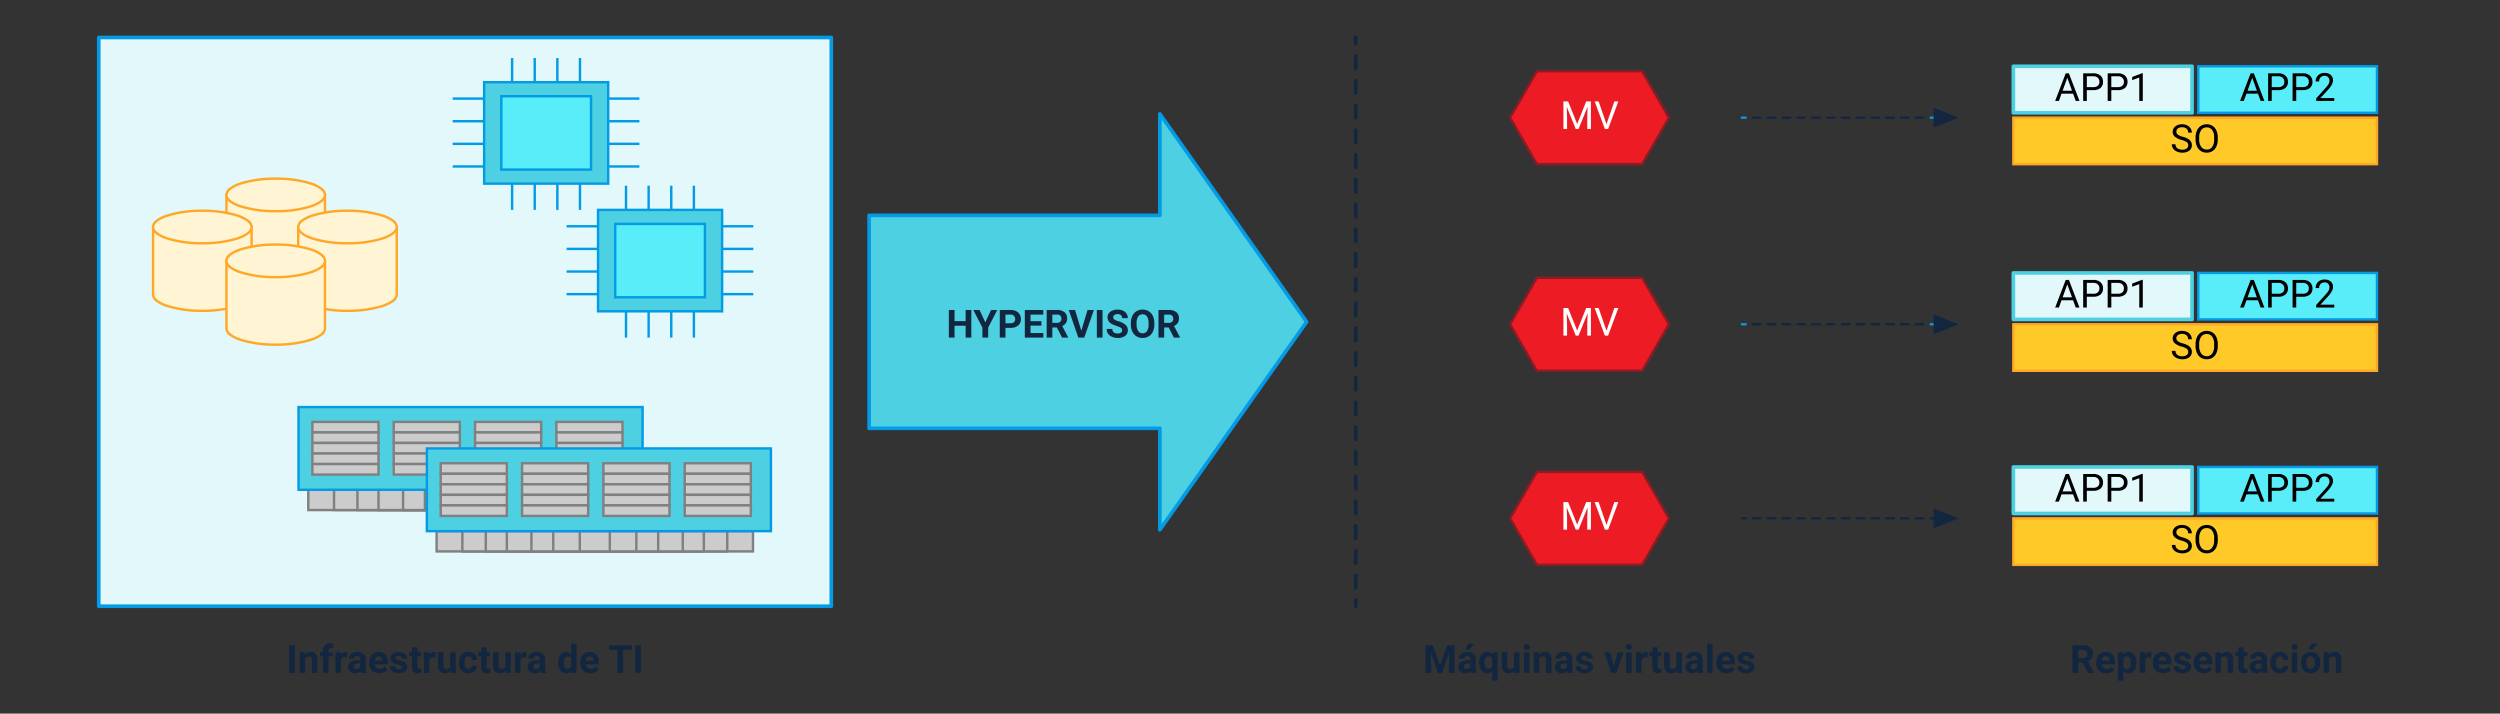 <svg xmlns="http://www.w3.org/2000/svg" width="1030" height="294" viewBox="0 0 1030 294">
  <rect x="0" y="0" width="1030" height="294" fill="#333333" stroke="none"/>
  <g id="t1-i2" transform="translate(790.379 -506.235)">
    <rect id="Rectángulo_5142" data-name="Rectángulo 5142" width="1030" height="294" transform="translate(-790.379 506.235)" fill="none"/>
    <g id="Group_59125" data-name="Group 59125">
      <rect id="Rectangle_7545" data-name="Rectangle 7545" width="301.821" height="234.321" transform="translate(-749.695 521.677)" fill="#e2f8fa"/>
      <path id="Rectangle_7545_-_Outline" data-name="Rectangle 7545 - Outline" d="M0-.75H301.821a.75.75,0,0,1,.75.75V234.321a.75.75,0,0,1-.75.75H0a.75.75,0,0,1-.75-.75V0A.75.75,0,0,1,0-.75ZM301.071.75H.75V233.571H301.071Z" transform="translate(-749.695 521.677)" fill="#039be5"/>
      <path id="Path_102156" data-name="Path 102156" d="M-697.091,586.542v27.819c0,3.7,9.089,6.7,20.3,6.7s20.3-3,20.3-6.7V586.542Z" fill="#fff5d4"/>
      <path id="Path_102156_-_Outline" data-name="Path 102156 - Outline" d="M-697.591,586.042h41.6v28.319a3.9,3.9,0,0,1-1.788,3,15.07,15.07,0,0,1-4.5,2.21,48.165,48.165,0,0,1-14.511,1.988,48.165,48.165,0,0,1-14.511-1.988,15.07,15.07,0,0,1-4.5-2.21,3.9,3.9,0,0,1-1.788-3Zm40.6,1h-39.6v27.319c0,1.533,2.042,3.087,5.6,4.262a47.157,47.157,0,0,0,14.2,1.937,47.157,47.157,0,0,0,14.2-1.937c3.56-1.175,5.6-2.728,5.6-4.262Z" fill="#ffa726"/>
      <ellipse id="Ellipse_4058" data-name="Ellipse 4058" cx="20.3" cy="6.699" rx="20.3" ry="6.699" transform="translate(-697.091 579.843)" fill="#fff5d4"/>
      <path id="Ellipse_4058_-_Outline" data-name="Ellipse 4058 - Outline" d="M20.3-.5A48.168,48.168,0,0,1,34.81,1.487a15.067,15.067,0,0,1,4.5,2.21,3.9,3.9,0,0,1,1.788,3,3.9,3.9,0,0,1-1.788,3,15.067,15.067,0,0,1-4.5,2.21A48.168,48.168,0,0,1,20.3,13.9,48.168,48.168,0,0,1,5.789,11.911a15.067,15.067,0,0,1-4.5-2.21A3.9,3.9,0,0,1-.5,6.7a3.9,3.9,0,0,1,1.788-3,15.067,15.067,0,0,1,4.5-2.21A48.168,48.168,0,0,1,20.3-.5Zm0,13.4a47.16,47.16,0,0,0,14.2-1.937c3.56-1.175,5.6-2.728,5.6-4.262s-2.042-3.087-5.6-4.262A47.16,47.16,0,0,0,20.3.5,47.159,47.159,0,0,0,6.1,2.437C2.542,3.612.5,5.165.5,6.7s2.042,3.087,5.6,4.262A47.16,47.16,0,0,0,20.3,12.9Z" transform="translate(-697.091 579.843)" fill="#ffa726"/>
      <path id="Path_102157" data-name="Path 102157" d="M-282.278,596.007l-30.234-42.83v41.786H-432.3v87.75h119.784V724.5l30.234-42.83,30.234-42.83Z" fill="#4dd0e1"/>
      <path id="Path_102157_-_Outline" data-name="Path 102157 - Outline" d="M-312.512,552.427a.75.75,0,0,1,.613.318l60.468,85.661a.75.75,0,0,1,0,.865L-311.9,724.931a.75.75,0,0,1-.84.282.75.75,0,0,1-.523-.715V683.463H-432.3a.75.75,0,0,1-.75-.75v-87.75a.75.75,0,0,1,.75-.75h119.034V553.177a.75.75,0,0,1,.523-.715A.749.749,0,0,1-312.512,552.427Zm59.55,86.411-58.8-83.3v39.423a.75.75,0,0,1-.75.75H-431.546v86.25h119.034a.75.75,0,0,1,.75.75v39.422Z" fill="#039be5"/>
      <path id="Path_102158" data-name="Path 102158" d="M-113.825,535.558h-43.336l-11.061,19.158,11.061,19.158h43.336l11.061-19.158Z" fill="#ed1c24"/>
      <path id="Path_102158_-_Outline" data-name="Path 102158 - Outline" d="M-157.45,535.058h43.914l11.35,19.658-11.35,19.658H-157.45l-11.35-19.658Zm43.336,1h-42.759l-10.772,18.658,10.772,18.658h42.759l10.772-18.658Z" fill="#891c24"/>
      <g id="Group_59102" data-name="Group 59102">
        <rect id="Rectangle_7546" data-name="Rectangle 7546" width="130.339" height="8.357" transform="translate(-663.364 708.025)" fill="#ccc"/>
        <path id="Rectangle_7546_-_Outline" data-name="Rectangle 7546 - Outline" d="M-.5-.5H130.839V8.857H-.5ZM129.839.5H.5V7.857H129.839Z" transform="translate(-663.364 708.025)" fill="gray"/>
        <rect id="Rectangle_7547" data-name="Rectangle 7547" width="109.125" height="8.357" transform="translate(-652.757 708.025)" fill="#ccc"/>
        <path id="Rectangle_7547_-_Outline" data-name="Rectangle 7547 - Outline" d="M-.5-.5H109.625V8.857H-.5ZM108.625.5H.5V7.857H108.625Z" transform="translate(-652.757 708.025)" fill="gray"/>
        <rect id="Rectangle_7548" data-name="Rectangle 7548" width="89.839" height="8.357" transform="translate(-643.114 708.025)" fill="#ccc"/>
        <path id="Rectangle_7548_-_Outline" data-name="Rectangle 7548 - Outline" d="M-.5-.5H90.339V8.857H-.5ZM89.339.5H.5V7.857H89.339Z" transform="translate(-643.114 708.025)" fill="gray"/>
        <rect id="Rectangle_7549" data-name="Rectangle 7549" width="72.482" height="8.357" transform="translate(-634.436 708.025)" fill="#ccc"/>
        <path id="Rectangle_7549_-_Outline" data-name="Rectangle 7549 - Outline" d="M-.5-.5H72.982V8.857H-.5ZM71.982.5H.5V7.857H71.982Z" transform="translate(-634.436 708.025)" fill="gray"/>
        <rect id="Rectangle_7550" data-name="Rectangle 7550" width="52.232" height="8.357" transform="translate(-624.311 708.025)" fill="#ccc"/>
        <path id="Rectangle_7550_-_Outline" data-name="Rectangle 7550 - Outline" d="M-.5-.5H52.732V8.857H-.5ZM51.732.5H.5V7.857H51.732Z" transform="translate(-624.311 708.025)" fill="gray"/>
        <rect id="Rectangle_7551" data-name="Rectangle 7551" width="34.232" height="8.357" transform="translate(-615.311 708.025)" fill="#ccc"/>
        <path id="Rectangle_7551_-_Outline" data-name="Rectangle 7551 - Outline" d="M-.5-.5H34.732V8.857H-.5ZM33.732.5H.5V7.857H33.732Z" transform="translate(-615.311 708.025)" fill="gray"/>
        <rect id="Rectangle_7552" data-name="Rectangle 7552" width="12.375" height="8.357" transform="translate(-604.382 708.025)" fill="#ccc"/>
        <path id="Rectangle_7552_-_Outline" data-name="Rectangle 7552 - Outline" d="M-.5-.5H12.875V8.857H-.5ZM11.875.5H.5V7.857H11.875Z" transform="translate(-604.382 708.025)" fill="gray"/>
        <rect id="Rectangle_7553" data-name="Rectangle 7553" width="141.75" height="34.071" transform="translate(-667.382 673.954)" fill="#4dd0e1"/>
        <path id="Rectangle_7553_-_Outline" data-name="Rectangle 7553 - Outline" d="M-.5-.5H142.25V34.571H-.5ZM141.25.5H.5V33.571H141.25Z" transform="translate(-667.382 673.954)" fill="#039be5"/>
        <rect id="Rectangle_7554" data-name="Rectangle 7554" width="27.241" height="4.339" transform="translate(-661.677 680.061)" fill="#ccc"/>
        <path id="Rectangle_7554_-_Outline" data-name="Rectangle 7554 - Outline" d="M-.5-.5H27.741V4.839H-.5ZM26.741.5H.5V3.839H26.741Z" transform="translate(-661.677 680.061)" fill="gray"/>
        <rect id="Rectangle_7555" data-name="Rectangle 7555" width="27.241" height="4.339" transform="translate(-661.677 684.4)" fill="#ccc"/>
        <path id="Rectangle_7555_-_Outline" data-name="Rectangle 7555 - Outline" d="M-.5-.5H27.741V4.839H-.5ZM26.741.5H.5V3.839H26.741Z" transform="translate(-661.677 684.4)" fill="gray"/>
        <rect id="Rectangle_7556" data-name="Rectangle 7556" width="27.241" height="4.339" transform="translate(-661.677 688.74)" fill="#ccc"/>
        <path id="Rectangle_7556_-_Outline" data-name="Rectangle 7556 - Outline" d="M-.5-.5H27.741V4.839H-.5ZM26.741.5H.5V3.839H26.741Z" transform="translate(-661.677 688.74)" fill="gray"/>
        <rect id="Rectangle_7557" data-name="Rectangle 7557" width="27.241" height="4.339" transform="translate(-661.677 693.079)" fill="#ccc"/>
        <path id="Rectangle_7557_-_Outline" data-name="Rectangle 7557 - Outline" d="M-.5-.5H27.741V4.839H-.5ZM26.741.5H.5V3.839H26.741Z" transform="translate(-661.677 693.079)" fill="gray"/>
        <rect id="Rectangle_7558" data-name="Rectangle 7558" width="27.241" height="4.339" transform="translate(-661.677 697.418)" fill="#ccc"/>
        <path id="Rectangle_7558_-_Outline" data-name="Rectangle 7558 - Outline" d="M-.5-.5H27.741V4.839H-.5ZM26.741.5H.5V3.839H26.741Z" transform="translate(-661.677 697.418)" fill="gray"/>
        <rect id="Rectangle_7559" data-name="Rectangle 7559" width="27.241" height="4.339" transform="translate(-628.168 680.061)" fill="#ccc"/>
        <path id="Rectangle_7559_-_Outline" data-name="Rectangle 7559 - Outline" d="M-.5-.5H27.741V4.839H-.5ZM26.741.5H.5V3.839H26.741Z" transform="translate(-628.168 680.061)" fill="gray"/>
        <rect id="Rectangle_7560" data-name="Rectangle 7560" width="27.241" height="4.339" transform="translate(-628.168 684.4)" fill="#ccc"/>
        <path id="Rectangle_7560_-_Outline" data-name="Rectangle 7560 - Outline" d="M-.5-.5H27.741V4.839H-.5ZM26.741.5H.5V3.839H26.741Z" transform="translate(-628.168 684.4)" fill="gray"/>
        <rect id="Rectangle_7561" data-name="Rectangle 7561" width="27.241" height="4.339" transform="translate(-628.168 688.74)" fill="#ccc"/>
        <path id="Rectangle_7561_-_Outline" data-name="Rectangle 7561 - Outline" d="M-.5-.5H27.741V4.839H-.5ZM26.741.5H.5V3.839H26.741Z" transform="translate(-628.168 688.74)" fill="gray"/>
        <rect id="Rectangle_7562" data-name="Rectangle 7562" width="27.241" height="4.339" transform="translate(-628.168 693.079)" fill="#ccc"/>
        <path id="Rectangle_7562_-_Outline" data-name="Rectangle 7562 - Outline" d="M-.5-.5H27.741V4.839H-.5ZM26.741.5H.5V3.839H26.741Z" transform="translate(-628.168 693.079)" fill="gray"/>
        <rect id="Rectangle_7563" data-name="Rectangle 7563" width="27.241" height="4.339" transform="translate(-628.168 697.418)" fill="#ccc"/>
        <path id="Rectangle_7563_-_Outline" data-name="Rectangle 7563 - Outline" d="M-.5-.5H27.741V4.839H-.5ZM26.741.5H.5V3.839H26.741Z" transform="translate(-628.168 697.418)" fill="gray"/>
        <rect id="Rectangle_7564" data-name="Rectangle 7564" width="27.241" height="4.339" transform="translate(-594.659 680.061)" fill="#ccc"/>
        <path id="Rectangle_7564_-_Outline" data-name="Rectangle 7564 - Outline" d="M-.5-.5H27.741V4.839H-.5ZM26.741.5H.5V3.839H26.741Z" transform="translate(-594.659 680.061)" fill="gray"/>
        <rect id="Rectangle_7565" data-name="Rectangle 7565" width="27.241" height="4.339" transform="translate(-594.659 684.4)" fill="#ccc"/>
        <path id="Rectangle_7565_-_Outline" data-name="Rectangle 7565 - Outline" d="M-.5-.5H27.741V4.839H-.5ZM26.741.5H.5V3.839H26.741Z" transform="translate(-594.659 684.4)" fill="gray"/>
        <rect id="Rectangle_7566" data-name="Rectangle 7566" width="27.241" height="4.339" transform="translate(-594.659 688.74)" fill="#ccc"/>
        <path id="Rectangle_7566_-_Outline" data-name="Rectangle 7566 - Outline" d="M-.5-.5H27.741V4.839H-.5ZM26.741.5H.5V3.839H26.741Z" transform="translate(-594.659 688.74)" fill="gray"/>
        <rect id="Rectangle_7567" data-name="Rectangle 7567" width="27.241" height="4.339" transform="translate(-594.659 693.079)" fill="#ccc"/>
        <path id="Rectangle_7567_-_Outline" data-name="Rectangle 7567 - Outline" d="M-.5-.5H27.741V4.839H-.5ZM26.741.5H.5V3.839H26.741Z" transform="translate(-594.659 693.079)" fill="gray"/>
        <rect id="Rectangle_7568" data-name="Rectangle 7568" width="27.241" height="4.339" transform="translate(-594.659 697.418)" fill="#ccc"/>
        <path id="Rectangle_7568_-_Outline" data-name="Rectangle 7568 - Outline" d="M-.5-.5H27.741V4.839H-.5ZM26.741.5H.5V3.839H26.741Z" transform="translate(-594.659 697.418)" fill="gray"/>
        <rect id="Rectangle_7569" data-name="Rectangle 7569" width="27.241" height="4.339" transform="translate(-561.15 680.061)" fill="#ccc"/>
        <path id="Rectangle_7569_-_Outline" data-name="Rectangle 7569 - Outline" d="M-.5-.5H27.741V4.839H-.5ZM26.741.5H.5V3.839H26.741Z" transform="translate(-561.15 680.061)" fill="gray"/>
        <rect id="Rectangle_7570" data-name="Rectangle 7570" width="27.241" height="4.339" transform="translate(-561.15 684.4)" fill="#ccc"/>
        <path id="Rectangle_7570_-_Outline" data-name="Rectangle 7570 - Outline" d="M-.5-.5H27.741V4.839H-.5ZM26.741.5H.5V3.839H26.741Z" transform="translate(-561.15 684.4)" fill="gray"/>
        <rect id="Rectangle_7571" data-name="Rectangle 7571" width="27.241" height="4.339" transform="translate(-561.15 688.74)" fill="#ccc"/>
        <path id="Rectangle_7571_-_Outline" data-name="Rectangle 7571 - Outline" d="M-.5-.5H27.741V4.839H-.5ZM26.741.5H.5V3.839H26.741Z" transform="translate(-561.15 688.74)" fill="gray"/>
        <rect id="Rectangle_7572" data-name="Rectangle 7572" width="27.241" height="4.339" transform="translate(-561.15 693.079)" fill="#ccc"/>
        <path id="Rectangle_7572_-_Outline" data-name="Rectangle 7572 - Outline" d="M-.5-.5H27.741V4.839H-.5ZM26.741.5H.5V3.839H26.741Z" transform="translate(-561.15 693.079)" fill="gray"/>
        <rect id="Rectangle_7573" data-name="Rectangle 7573" width="27.241" height="4.339" transform="translate(-561.15 697.418)" fill="#ccc"/>
        <path id="Rectangle_7573_-_Outline" data-name="Rectangle 7573 - Outline" d="M-.5-.5H27.741V4.839H-.5ZM26.741.5H.5V3.839H26.741Z" transform="translate(-561.15 697.418)" fill="gray"/>
      </g>
      <rect id="Rectangle_7574" data-name="Rectangle 7574" width="73.621" height="19.158" transform="translate(39.124 533.556)" fill="#e2f8fa"/>
      <path id="Rectangle_7574_-_Outline" data-name="Rectangle 7574 - Outline" d="M0-.75H73.621a.75.75,0,0,1,.75.75V19.158a.75.75,0,0,1-.75.75H0a.75.75,0,0,1-.75-.75V0A.75.75,0,0,1,0-.75ZM72.871.75H.75V18.408H72.871Z" transform="translate(39.124 533.556)" fill="#4dd0e1"/>
      <rect id="Rectangle_7575" data-name="Rectangle 7575" width="73.621" height="19.158" transform="translate(115.311 533.556)" fill="#58edf9"/>
      <path id="Rectangle_7575_-_Outline" data-name="Rectangle 7575 - Outline" d="M-.5-.5H74.121V19.658H-.5ZM73.121.5H.5V18.658H73.121Z" transform="translate(115.311 533.556)" fill="#039be5"/>
      <rect id="Rectangle_7576" data-name="Rectangle 7576" width="149.807" height="19.158" transform="translate(39.124 554.716)" fill="#ffca28"/>
      <path id="Rectangle_7576_-_Outline" data-name="Rectangle 7576 - Outline" d="M-.5-.5H150.307V19.658H-.5ZM149.307.5H.5V18.658H149.307Z" transform="translate(39.124 554.716)" fill="#ffa726"/>
      <g id="Group_59106" data-name="Group 59106">
        <g id="Group_59103" data-name="Group 59103">
          <path id="Path_102159" data-name="Path 102159" d="M-71.2,555.215h-1.5a.5.5,0,0,1-.5-.5.5.5,0,0,1,.5-.5h1.5a.5.5,0,0,1,.5.5A.5.5,0,0,1-71.2,555.215Z" fill="#039be5"/>
        </g>
        <g id="Group_59104" data-name="Group 59104">
          <path id="Path_102160" data-name="Path 102160" d="M2.033,555.215H-1.018a.5.5,0,0,1-.5-.5.5.5,0,0,1,.5-.5H2.033a.5.5,0,1,1,0,1Zm-6.1,0H-7.121a.5.5,0,0,1-.5-.5.5.5,0,0,1,.5-.5H-4.07a.5.5,0,0,1,.5.5A.5.5,0,0,1-4.07,555.215Zm-6.1,0h-3.052a.5.5,0,0,1-.5-.5.5.5,0,0,1,.5-.5h3.052a.5.5,0,0,1,.5.5A.5.5,0,0,1-10.172,555.215Zm-6.1,0h-3.05a.5.5,0,0,1-.5-.5.5.5,0,0,1,.5-.5h3.05a.5.5,0,0,1,.5.5A.5.5,0,0,1-16.276,555.215Zm-6.1,0H-25.43a.5.5,0,0,1-.5-.5.5.5,0,0,1,.5-.5h3.052a.5.5,0,0,1,.5.5A.5.5,0,0,1-22.378,555.215Zm-6.1,0h-3.051a.5.5,0,0,1-.5-.5.5.5,0,0,1,.5-.5h3.051a.5.5,0,0,1,.5.5A.5.5,0,0,1-28.481,555.215Zm-6.1,0h-3.051a.5.5,0,0,1-.5-.5.5.5,0,0,1,.5-.5h3.051a.5.5,0,0,1,.5.5A.5.5,0,0,1-34.584,555.215Zm-6.1,0h-3.052a.5.5,0,0,1-.5-.5.5.5,0,0,1,.5-.5h3.052a.5.5,0,0,1,.5.5A.5.5,0,0,1-40.687,555.215Zm-6.1,0h-3.052a.5.5,0,0,1-.5-.5.5.5,0,0,1,.5-.5h3.052a.5.5,0,0,1,.5.5A.5.5,0,0,1-46.789,555.215Zm-6.1,0h-3.051a.5.5,0,0,1-.5-.5.5.5,0,0,1,.5-.5h3.051a.5.5,0,0,1,.5.5A.5.5,0,0,1-52.893,555.215Zm-6.1,0h-3.052a.5.5,0,0,1-.5-.5.5.5,0,0,1,.5-.5h3.052a.5.5,0,0,1,.5.5A.5.5,0,0,1-58.995,555.215Zm-6.1,0H-68.15a.5.5,0,0,1-.5-.5.5.5,0,0,1,.5-.5H-65.1a.5.5,0,0,1,.5.5A.5.5,0,0,1-65.1,555.215Z" fill="#12263f"/>
        </g>
        <g id="Group_59105" data-name="Group 59105">
          <path id="Path_102161" data-name="Path 102161" d="M6.585,555.215h-1.5a.5.5,0,0,1,0-1h1.5a.5.5,0,0,1,0,1Z" fill="#039be5"/>
        </g>
      </g>
      <g id="Group_59110" data-name="Group 59110">
        <g id="Group_59107" data-name="Group 59107">
          <path id="Path_102162" data-name="Path 102162" d="M-231.832,756.75a.75.75,0,0,1-.75-.75v-2.5a.75.75,0,0,1,.75-.75.75.75,0,0,1,.75.75V756A.75.75,0,0,1-231.832,756.75Z" fill="#12263f"/>
        </g>
        <g id="Group_59108" data-name="Group 59108">
          <path id="Path_102163" data-name="Path 102163" d="M-231.832,749.154a.75.75,0,0,1-.75-.75v-5.1a.75.75,0,0,1,.75-.75.75.75,0,0,1,.75.75v5.1A.75.75,0,0,1-231.832,749.154Zm0-10.193a.75.75,0,0,1-.75-.75v-5.095a.75.75,0,0,1,.75-.75.75.75,0,0,1,.75.75v5.095A.75.75,0,0,1-231.832,738.961Zm0-10.191a.75.75,0,0,1-.75-.75v-5.1a.75.75,0,0,1,.75-.75.75.75,0,0,1,.75.75v5.1A.75.75,0,0,1-231.832,728.77Zm0-10.192a.75.75,0,0,1-.75-.75v-5.1a.75.75,0,0,1,.75-.75.75.75,0,0,1,.75.75v5.1A.75.75,0,0,1-231.832,718.578Zm0-10.193a.75.75,0,0,1-.75-.75v-5.1a.75.75,0,0,1,.75-.75.75.75,0,0,1,.75.75v5.1A.75.75,0,0,1-231.832,708.385Zm0-10.191a.75.75,0,0,1-.75-.75v-5.1a.75.75,0,0,1,.75-.75.75.75,0,0,1,.75.75v5.1A.75.75,0,0,1-231.832,698.194Zm0-10.193a.75.75,0,0,1-.75-.75v-5.095a.75.75,0,0,1,.75-.75.75.75,0,0,1,.75.75v5.095A.75.75,0,0,1-231.832,688Zm0-10.192a.75.75,0,0,1-.75-.75v-5.1a.75.75,0,0,1,.75-.75.75.75,0,0,1,.75.75v5.1A.75.75,0,0,1-231.832,677.809Zm0-10.191a.75.75,0,0,1-.75-.75v-5.1a.75.75,0,0,1,.75-.75.75.75,0,0,1,.75.75v5.1A.75.75,0,0,1-231.832,667.618Zm0-10.193a.75.75,0,0,1-.75-.75V651.58a.75.75,0,0,1,.75-.75.75.75,0,0,1,.75.75v5.095A.75.75,0,0,1-231.832,657.425Zm0-10.192a.75.75,0,0,1-.75-.75v-5.1a.75.75,0,0,1,.75-.75.75.75,0,0,1,.75.75v5.1A.75.75,0,0,1-231.832,647.233Zm0-10.191a.75.75,0,0,1-.75-.75v-5.1a.75.75,0,0,1,.75-.75.75.75,0,0,1,.75.75v5.1A.75.75,0,0,1-231.832,637.042Zm0-10.193a.75.75,0,0,1-.75-.75V621a.75.75,0,0,1,.75-.75.75.75,0,0,1,.75.75v5.1A.75.75,0,0,1-231.832,626.849Zm0-10.192a.75.75,0,0,1-.75-.75v-5.1a.75.75,0,0,1,.75-.75.75.75,0,0,1,.75.75v5.1A.75.75,0,0,1-231.832,616.657Zm0-10.192a.75.75,0,0,1-.75-.75v-5.1a.75.75,0,0,1,.75-.75.75.75,0,0,1,.75.75v5.1A.75.75,0,0,1-231.832,606.465Zm0-10.192a.75.75,0,0,1-.75-.75v-5.1a.75.75,0,0,1,.75-.75.75.75,0,0,1,.75.75v5.1A.75.75,0,0,1-231.832,596.273Zm0-10.192a.75.75,0,0,1-.75-.75v-5.1a.75.75,0,0,1,.75-.75.75.75,0,0,1,.75.75v5.1A.75.75,0,0,1-231.832,586.081Zm0-10.192a.75.75,0,0,1-.75-.75v-5.1a.75.75,0,0,1,.75-.75.75.75,0,0,1,.75.75v5.1A.75.75,0,0,1-231.832,575.889Zm0-10.192a.75.75,0,0,1-.75-.75v-5.1a.75.75,0,0,1,.75-.75.75.75,0,0,1,.75.75v5.1A.75.75,0,0,1-231.832,565.7Zm0-10.193a.75.75,0,0,1-.75-.75v-5.1a.75.75,0,0,1,.75-.75.75.75,0,0,1,.75.75v5.1A.75.75,0,0,1-231.832,555.5Zm0-10.192a.75.75,0,0,1-.75-.75v-5.1a.75.75,0,0,1,.75-.75.75.75,0,0,1,.75.75v5.1A.75.75,0,0,1-231.832,545.312Zm0-10.191a.75.75,0,0,1-.75-.75v-5.1a.75.75,0,0,1,.75-.75.75.75,0,0,1,.75.75v5.1A.75.75,0,0,1-231.832,535.121Z" fill="#12263f"/>
        </g>
        <g id="Group_59109" data-name="Group 59109">
          <path id="Path_102164" data-name="Path 102164" d="M-231.832,524.928a.75.75,0,0,1-.75-.75v-2.5a.75.75,0,0,1,.75-.75.75.75,0,0,1,.75.75v2.5A.75.75,0,0,1-231.832,524.928Z" fill="#12263f"/>
        </g>
      </g>
      <g id="Group_59111" data-name="Group 59111">
        <path id="Path_102165" data-name="Path 102165" d="M16.543,554.716,6.268,550.644v8.143Z" fill="#12263f"/>
      </g>
      <g id="Group_59112" data-name="Group 59112">
        <path id="Line_144" data-name="Line 144" d="M76.929.5H0v-1H76.929Z" transform="translate(-556.945 627.427)" fill="#039be5"/>
        <path id="Line_145" data-name="Line 145" d="M76.929.5H0v-1H76.929Z" transform="translate(-556.945 618.106)" fill="#039be5"/>
        <path id="Line_146" data-name="Line 146" d="M76.929.5H0v-1H76.929Z" transform="translate(-556.945 608.784)" fill="#039be5"/>
        <path id="Line_147" data-name="Line 147" d="M76.929.5H0v-1H76.929Z" transform="translate(-556.945 599.463)" fill="#039be5"/>
        <path id="Line_148" data-name="Line 148" d="M.5,62.571h-1V0h1Z" transform="translate(-532.463 582.749)" fill="#039be5"/>
        <path id="Line_149" data-name="Line 149" d="M.5,62.571h-1V0h1Z" transform="translate(-523.141 582.749)" fill="#039be5"/>
        <path id="Line_150" data-name="Line 150" d="M.5,62.571h-1V0h1Z" transform="translate(-513.82 582.749)" fill="#039be5"/>
        <path id="Line_151" data-name="Line 151" d="M.5,62.571h-1V0h1Z" transform="translate(-504.498 582.749)" fill="#039be5"/>
        <rect id="Rectangle_7577" data-name="Rectangle 7577" width="51.107" height="41.786" transform="translate(-543.981 592.713)" fill="#4dd0e1"/>
        <path id="Rectangle_7577_-_Outline" data-name="Rectangle 7577 - Outline" d="M-.5-.5H51.607V42.286H-.5ZM50.607.5H.5V41.286H50.607Z" transform="translate(-543.981 592.713)" fill="#039be5"/>
        <rect id="Rectangle_7578" data-name="Rectangle 7578" width="36.964" height="30.222" transform="translate(-536.909 598.495)" fill="#58edf9"/>
        <path id="Rectangle_7578_-_Outline" data-name="Rectangle 7578 - Outline" d="M-.5-.5H37.464V30.722H-.5ZM36.464.5H.5V29.722H36.464Z" transform="translate(-536.909 598.495)" fill="#039be5"/>
      </g>
      <g id="Group_59113" data-name="Group 59113">
        <path id="Line_152" data-name="Line 152" d="M76.929.5H0v-1H76.929Z" transform="translate(-603.873 574.82)" fill="#039be5"/>
        <path id="Line_153" data-name="Line 153" d="M76.929.5H0v-1H76.929Z" transform="translate(-603.873 565.499)" fill="#039be5"/>
        <path id="Line_154" data-name="Line 154" d="M76.929.5H0v-1H76.929Z" transform="translate(-603.873 556.177)" fill="#039be5"/>
        <path id="Line_155" data-name="Line 155" d="M76.929.5H0v-1H76.929Z" transform="translate(-603.873 546.856)" fill="#039be5"/>
        <path id="Line_156" data-name="Line 156" d="M.5,62.571h-1V0h1Z" transform="translate(-579.391 530.142)" fill="#039be5"/>
        <path id="Line_157" data-name="Line 157" d="M.5,62.571h-1V0h1Z" transform="translate(-570.07 530.142)" fill="#039be5"/>
        <path id="Line_158" data-name="Line 158" d="M.5,62.571h-1V0h1Z" transform="translate(-560.748 530.142)" fill="#039be5"/>
        <path id="Line_159" data-name="Line 159" d="M.5,62.571h-1V0h1Z" transform="translate(-551.427 530.142)" fill="#039be5"/>
        <rect id="Rectangle_7579" data-name="Rectangle 7579" width="51.107" height="41.786" transform="translate(-590.909 540.106)" fill="#4dd0e1"/>
        <path id="Rectangle_7579_-_Outline" data-name="Rectangle 7579 - Outline" d="M-.5-.5H51.607V42.286H-.5ZM50.607.5H.5V41.286H50.607Z" transform="translate(-590.909 540.106)" fill="#039be5"/>
        <rect id="Rectangle_7580" data-name="Rectangle 7580" width="36.964" height="30.222" transform="translate(-583.838 545.887)" fill="#58edf9"/>
        <path id="Rectangle_7580_-_Outline" data-name="Rectangle 7580 - Outline" d="M-.5-.5H37.464V30.722H-.5ZM36.464.5H.5V29.722H36.464Z" transform="translate(-583.838 545.887)" fill="#039be5"/>
      </g>
      <path id="Path_102166" data-name="Path 102166" d="M-667.509,599.764v27.819c0,3.7,9.089,6.7,20.3,6.7s20.3-3,20.3-6.7V599.764h-40.6Z" fill="#fff5d4"/>
      <path id="Path_102166_-_Outline" data-name="Path 102166 - Outline" d="M-668.009,599.264h41.6v28.319a3.9,3.9,0,0,1-1.788,3,15.067,15.067,0,0,1-4.5,2.21,48.171,48.171,0,0,1-14.511,1.987,48.171,48.171,0,0,1-14.511-1.987,15.067,15.067,0,0,1-4.5-2.21,3.9,3.9,0,0,1-1.788-3Zm40.6,1h-39.6v27.319c0,1.534,2.042,3.087,5.6,4.262a47.16,47.16,0,0,0,14.2,1.937,47.16,47.16,0,0,0,14.2-1.937c3.56-1.175,5.6-2.728,5.6-4.262Z" fill="#ffa726"/>
      <ellipse id="Ellipse_4059" data-name="Ellipse 4059" cx="20.3" cy="6.699" rx="20.3" ry="6.699" transform="translate(-667.509 593.065)" fill="#fff5d4"/>
      <path id="Ellipse_4059_-_Outline" data-name="Ellipse 4059 - Outline" d="M20.3-.5A48.168,48.168,0,0,1,34.81,1.487a15.067,15.067,0,0,1,4.5,2.21,3.9,3.9,0,0,1,1.788,3,3.9,3.9,0,0,1-1.788,3,15.067,15.067,0,0,1-4.5,2.21A48.168,48.168,0,0,1,20.3,13.9,48.168,48.168,0,0,1,5.789,11.911a15.067,15.067,0,0,1-4.5-2.21A3.9,3.9,0,0,1-.5,6.7a3.9,3.9,0,0,1,1.788-3,15.067,15.067,0,0,1,4.5-2.21A48.168,48.168,0,0,1,20.3-.5Zm0,13.4a47.16,47.16,0,0,0,14.2-1.937c3.56-1.175,5.6-2.728,5.6-4.262s-2.042-3.087-5.6-4.262A47.16,47.16,0,0,0,20.3.5,47.159,47.159,0,0,0,6.1,2.437C2.542,3.612.5,5.165.5,6.7s2.042,3.087,5.6,4.262A47.16,47.16,0,0,0,20.3,12.9Z" transform="translate(-667.509 593.065)" fill="#ffa726"/>
      <path id="Path_102167" data-name="Path 102167" d="M-727.32,599.764v27.819c0,3.7,9.089,6.7,20.3,6.7s20.3-3,20.3-6.7V599.764Z" fill="#fff5d4"/>
      <path id="Path_102167_-_Outline" data-name="Path 102167 - Outline" d="M-727.82,599.264h41.6v28.319a3.9,3.9,0,0,1-1.788,3,15.067,15.067,0,0,1-4.5,2.21,48.17,48.17,0,0,1-14.511,1.987,48.171,48.171,0,0,1-14.511-1.987,15.067,15.067,0,0,1-4.5-2.21,3.9,3.9,0,0,1-1.788-3Zm40.6,1h-39.6v27.319c0,1.534,2.042,3.087,5.6,4.262a47.16,47.16,0,0,0,14.2,1.937,47.16,47.16,0,0,0,14.2-1.937c3.561-1.175,5.6-2.728,5.6-4.262Z" fill="#ffa726"/>
      <ellipse id="Ellipse_4060" data-name="Ellipse 4060" cx="20.3" cy="6.699" rx="20.3" ry="6.699" transform="translate(-727.32 593.065)" fill="#fff5d4"/>
      <path id="Ellipse_4060_-_Outline" data-name="Ellipse 4060 - Outline" d="M20.3-.5A48.168,48.168,0,0,1,34.81,1.487a15.067,15.067,0,0,1,4.5,2.21,3.9,3.9,0,0,1,1.788,3,3.9,3.9,0,0,1-1.788,3,15.067,15.067,0,0,1-4.5,2.21A48.168,48.168,0,0,1,20.3,13.9,48.168,48.168,0,0,1,5.789,11.911a15.067,15.067,0,0,1-4.5-2.21A3.9,3.9,0,0,1-.5,6.7a3.9,3.9,0,0,1,1.788-3,15.067,15.067,0,0,1,4.5-2.21A48.168,48.168,0,0,1,20.3-.5Zm0,13.4a47.16,47.16,0,0,0,14.2-1.937c3.56-1.175,5.6-2.728,5.6-4.262s-2.042-3.087-5.6-4.262A47.16,47.16,0,0,0,20.3.5,47.159,47.159,0,0,0,6.1,2.437C2.542,3.612.5,5.165.5,6.7s2.042,3.087,5.6,4.262A47.16,47.16,0,0,0,20.3,12.9Z" transform="translate(-727.32 593.065)" fill="#ffa726"/>
      <path id="Path_102168" data-name="Path 102168" d="M-697.091,613.708v27.819c0,3.7,9.089,6.7,20.3,6.7s20.3-3,20.3-6.7V613.708Z" fill="#fff5d4"/>
      <path id="Path_102168_-_Outline" data-name="Path 102168 - Outline" d="M-697.591,613.208h41.6v28.319a3.9,3.9,0,0,1-1.788,3,15.07,15.07,0,0,1-4.5,2.21,48.165,48.165,0,0,1-14.511,1.988,48.165,48.165,0,0,1-14.511-1.988,15.07,15.07,0,0,1-4.5-2.21,3.9,3.9,0,0,1-1.788-3Zm40.6,1h-39.6v27.319c0,1.533,2.042,3.087,5.6,4.262a47.157,47.157,0,0,0,14.2,1.937,47.157,47.157,0,0,0,14.2-1.937c3.56-1.175,5.6-2.728,5.6-4.262Z" fill="#ffa726"/>
      <ellipse id="Ellipse_4061" data-name="Ellipse 4061" cx="20.3" cy="6.699" rx="20.3" ry="6.699" transform="translate(-697.091 607.009)" fill="#fff5d4"/>
      <path id="Ellipse_4061_-_Outline" data-name="Ellipse 4061 - Outline" d="M20.3-.5A48.168,48.168,0,0,1,34.81,1.487a15.067,15.067,0,0,1,4.5,2.21,3.9,3.9,0,0,1,1.788,3,3.9,3.9,0,0,1-1.788,3,15.067,15.067,0,0,1-4.5,2.21A48.168,48.168,0,0,1,20.3,13.9,48.168,48.168,0,0,1,5.789,11.911a15.067,15.067,0,0,1-4.5-2.21A3.9,3.9,0,0,1-.5,6.7a3.9,3.9,0,0,1,1.788-3,15.067,15.067,0,0,1,4.5-2.21A48.168,48.168,0,0,1,20.3-.5Zm0,13.4a47.16,47.16,0,0,0,14.2-1.937c3.56-1.175,5.6-2.728,5.6-4.262s-2.042-3.087-5.6-4.262A47.16,47.16,0,0,0,20.3.5,47.159,47.159,0,0,0,6.1,2.437C2.542,3.612.5,5.165.5,6.7s2.042,3.087,5.6,4.262A47.16,47.16,0,0,0,20.3,12.9Z" transform="translate(-697.091 607.009)" fill="#ffa726"/>
      <g id="Group_59114" data-name="Group 59114">
        <rect id="Rectangle_7581" data-name="Rectangle 7581" width="130.339" height="8.357" transform="translate(-610.489 725.061)" fill="#ccc"/>
        <path id="Rectangle_7581_-_Outline" data-name="Rectangle 7581 - Outline" d="M-.5-.5H130.839V8.857H-.5ZM129.839.5H.5V7.857H129.839Z" transform="translate(-610.489 725.061)" fill="gray"/>
        <rect id="Rectangle_7582" data-name="Rectangle 7582" width="109.125" height="8.357" transform="translate(-599.882 725.061)" fill="#ccc"/>
        <path id="Rectangle_7582_-_Outline" data-name="Rectangle 7582 - Outline" d="M-.5-.5H109.625V8.857H-.5ZM108.625.5H.5V7.857H108.625Z" transform="translate(-599.882 725.061)" fill="gray"/>
        <rect id="Rectangle_7583" data-name="Rectangle 7583" width="89.839" height="8.357" transform="translate(-590.239 725.061)" fill="#ccc"/>
        <path id="Rectangle_7583_-_Outline" data-name="Rectangle 7583 - Outline" d="M-.5-.5H90.339V8.857H-.5ZM89.339.5H.5V7.857H89.339Z" transform="translate(-590.239 725.061)" fill="gray"/>
        <rect id="Rectangle_7584" data-name="Rectangle 7584" width="72.482" height="8.357" transform="translate(-581.561 725.061)" fill="#ccc"/>
        <path id="Rectangle_7584_-_Outline" data-name="Rectangle 7584 - Outline" d="M-.5-.5H72.982V8.857H-.5ZM71.982.5H.5V7.857H71.982Z" transform="translate(-581.561 725.061)" fill="gray"/>
        <rect id="Rectangle_7585" data-name="Rectangle 7585" width="52.232" height="8.357" transform="translate(-571.436 725.061)" fill="#ccc"/>
        <path id="Rectangle_7585_-_Outline" data-name="Rectangle 7585 - Outline" d="M-.5-.5H52.732V8.857H-.5ZM51.732.5H.5V7.857H51.732Z" transform="translate(-571.436 725.061)" fill="gray"/>
        <rect id="Rectangle_7586" data-name="Rectangle 7586" width="34.232" height="8.357" transform="translate(-562.436 725.061)" fill="#ccc"/>
        <path id="Rectangle_7586_-_Outline" data-name="Rectangle 7586 - Outline" d="M-.5-.5H34.732V8.857H-.5ZM33.732.5H.5V7.857H33.732Z" transform="translate(-562.436 725.061)" fill="gray"/>
        <rect id="Rectangle_7587" data-name="Rectangle 7587" width="12.375" height="8.357" transform="translate(-551.507 725.061)" fill="#ccc"/>
        <path id="Rectangle_7587_-_Outline" data-name="Rectangle 7587 - Outline" d="M-.5-.5H12.875V8.857H-.5ZM11.875.5H.5V7.857H11.875Z" transform="translate(-551.507 725.061)" fill="gray"/>
        <rect id="Rectangle_7588" data-name="Rectangle 7588" width="141.75" height="34.071" transform="translate(-614.507 690.99)" fill="#4dd0e1"/>
        <path id="Rectangle_7588_-_Outline" data-name="Rectangle 7588 - Outline" d="M-.5-.5H142.25V34.571H-.5ZM141.25.5H.5V33.571H141.25Z" transform="translate(-614.507 690.99)" fill="#039be5"/>
        <rect id="Rectangle_7589" data-name="Rectangle 7589" width="27.241" height="4.339" transform="translate(-608.802 697.097)" fill="#ccc"/>
        <path id="Rectangle_7589_-_Outline" data-name="Rectangle 7589 - Outline" d="M-.5-.5H27.741V4.839H-.5ZM26.741.5H.5V3.839H26.741Z" transform="translate(-608.802 697.097)" fill="gray"/>
        <rect id="Rectangle_7590" data-name="Rectangle 7590" width="27.241" height="4.339" transform="translate(-608.802 701.436)" fill="#ccc"/>
        <path id="Rectangle_7590_-_Outline" data-name="Rectangle 7590 - Outline" d="M-.5-.5H27.741V4.839H-.5ZM26.741.5H.5V3.839H26.741Z" transform="translate(-608.802 701.436)" fill="gray"/>
        <rect id="Rectangle_7591" data-name="Rectangle 7591" width="27.241" height="4.339" transform="translate(-608.802 705.775)" fill="#ccc"/>
        <path id="Rectangle_7591_-_Outline" data-name="Rectangle 7591 - Outline" d="M-.5-.5H27.741V4.839H-.5ZM26.741.5H.5V3.839H26.741Z" transform="translate(-608.802 705.775)" fill="gray"/>
        <rect id="Rectangle_7592" data-name="Rectangle 7592" width="27.241" height="4.339" transform="translate(-608.802 710.115)" fill="#ccc"/>
        <path id="Rectangle_7592_-_Outline" data-name="Rectangle 7592 - Outline" d="M-.5-.5H27.741V4.839H-.5ZM26.741.5H.5V3.839H26.741Z" transform="translate(-608.802 710.115)" fill="gray"/>
        <rect id="Rectangle_7593" data-name="Rectangle 7593" width="27.241" height="4.339" transform="translate(-608.802 714.454)" fill="#ccc"/>
        <path id="Rectangle_7593_-_Outline" data-name="Rectangle 7593 - Outline" d="M-.5-.5H27.741V4.839H-.5ZM26.741.5H.5V3.839H26.741Z" transform="translate(-608.802 714.454)" fill="gray"/>
        <rect id="Rectangle_7594" data-name="Rectangle 7594" width="27.241" height="4.339" transform="translate(-575.293 697.097)" fill="#ccc"/>
        <path id="Rectangle_7594_-_Outline" data-name="Rectangle 7594 - Outline" d="M-.5-.5H27.741V4.839H-.5ZM26.741.5H.5V3.839H26.741Z" transform="translate(-575.293 697.097)" fill="gray"/>
        <rect id="Rectangle_7595" data-name="Rectangle 7595" width="27.241" height="4.339" transform="translate(-575.293 701.436)" fill="#ccc"/>
        <path id="Rectangle_7595_-_Outline" data-name="Rectangle 7595 - Outline" d="M-.5-.5H27.741V4.839H-.5ZM26.741.5H.5V3.839H26.741Z" transform="translate(-575.293 701.436)" fill="gray"/>
        <rect id="Rectangle_7596" data-name="Rectangle 7596" width="27.241" height="4.339" transform="translate(-575.293 705.775)" fill="#ccc"/>
        <path id="Rectangle_7596_-_Outline" data-name="Rectangle 7596 - Outline" d="M-.5-.5H27.741V4.839H-.5ZM26.741.5H.5V3.839H26.741Z" transform="translate(-575.293 705.775)" fill="gray"/>
        <rect id="Rectangle_7597" data-name="Rectangle 7597" width="27.241" height="4.339" transform="translate(-575.293 710.115)" fill="#ccc"/>
        <path id="Rectangle_7597_-_Outline" data-name="Rectangle 7597 - Outline" d="M-.5-.5H27.741V4.839H-.5ZM26.741.5H.5V3.839H26.741Z" transform="translate(-575.293 710.115)" fill="gray"/>
        <rect id="Rectangle_7598" data-name="Rectangle 7598" width="27.241" height="4.339" transform="translate(-575.293 714.454)" fill="#ccc"/>
        <path id="Rectangle_7598_-_Outline" data-name="Rectangle 7598 - Outline" d="M-.5-.5H27.741V4.839H-.5ZM26.741.5H.5V3.839H26.741Z" transform="translate(-575.293 714.454)" fill="gray"/>
        <rect id="Rectangle_7599" data-name="Rectangle 7599" width="27.241" height="4.339" transform="translate(-541.784 697.097)" fill="#ccc"/>
        <path id="Rectangle_7599_-_Outline" data-name="Rectangle 7599 - Outline" d="M-.5-.5H27.741V4.839H-.5ZM26.741.5H.5V3.839H26.741Z" transform="translate(-541.784 697.097)" fill="gray"/>
        <rect id="Rectangle_7600" data-name="Rectangle 7600" width="27.241" height="4.339" transform="translate(-541.784 701.436)" fill="#ccc"/>
        <path id="Rectangle_7600_-_Outline" data-name="Rectangle 7600 - Outline" d="M-.5-.5H27.741V4.839H-.5ZM26.741.5H.5V3.839H26.741Z" transform="translate(-541.784 701.436)" fill="gray"/>
        <rect id="Rectangle_7601" data-name="Rectangle 7601" width="27.241" height="4.339" transform="translate(-541.784 705.775)" fill="#ccc"/>
        <path id="Rectangle_7601_-_Outline" data-name="Rectangle 7601 - Outline" d="M-.5-.5H27.741V4.839H-.5ZM26.741.5H.5V3.839H26.741Z" transform="translate(-541.784 705.775)" fill="gray"/>
        <rect id="Rectangle_7602" data-name="Rectangle 7602" width="27.241" height="4.339" transform="translate(-541.784 710.115)" fill="#ccc"/>
        <path id="Rectangle_7602_-_Outline" data-name="Rectangle 7602 - Outline" d="M-.5-.5H27.741V4.839H-.5ZM26.741.5H.5V3.839H26.741Z" transform="translate(-541.784 710.115)" fill="gray"/>
        <rect id="Rectangle_7603" data-name="Rectangle 7603" width="27.241" height="4.339" transform="translate(-541.784 714.454)" fill="#ccc"/>
        <path id="Rectangle_7603_-_Outline" data-name="Rectangle 7603 - Outline" d="M-.5-.5H27.741V4.839H-.5ZM26.741.5H.5V3.839H26.741Z" transform="translate(-541.784 714.454)" fill="gray"/>
        <rect id="Rectangle_7604" data-name="Rectangle 7604" width="27.241" height="4.339" transform="translate(-508.275 697.097)" fill="#ccc"/>
        <path id="Rectangle_7604_-_Outline" data-name="Rectangle 7604 - Outline" d="M-.5-.5H27.741V4.839H-.5ZM26.741.5H.5V3.839H26.741Z" transform="translate(-508.275 697.097)" fill="gray"/>
        <rect id="Rectangle_7605" data-name="Rectangle 7605" width="27.241" height="4.339" transform="translate(-508.275 701.436)" fill="#ccc"/>
        <path id="Rectangle_7605_-_Outline" data-name="Rectangle 7605 - Outline" d="M-.5-.5H27.741V4.839H-.5ZM26.741.5H.5V3.839H26.741Z" transform="translate(-508.275 701.436)" fill="gray"/>
        <rect id="Rectangle_7606" data-name="Rectangle 7606" width="27.241" height="4.339" transform="translate(-508.275 705.775)" fill="#ccc"/>
        <path id="Rectangle_7606_-_Outline" data-name="Rectangle 7606 - Outline" d="M-.5-.5H27.741V4.839H-.5ZM26.741.5H.5V3.839H26.741Z" transform="translate(-508.275 705.775)" fill="gray"/>
        <rect id="Rectangle_7607" data-name="Rectangle 7607" width="27.241" height="4.339" transform="translate(-508.275 710.115)" fill="#ccc"/>
        <path id="Rectangle_7607_-_Outline" data-name="Rectangle 7607 - Outline" d="M-.5-.5H27.741V4.839H-.5ZM26.741.5H.5V3.839H26.741Z" transform="translate(-508.275 710.115)" fill="gray"/>
        <rect id="Rectangle_7608" data-name="Rectangle 7608" width="27.241" height="4.339" transform="translate(-508.275 714.454)" fill="#ccc"/>
        <path id="Rectangle_7608_-_Outline" data-name="Rectangle 7608 - Outline" d="M-.5-.5H27.741V4.839H-.5ZM26.741.5H.5V3.839H26.741Z" transform="translate(-508.275 714.454)" fill="gray"/>
      </g>
      <path id="Path_102179" data-name="Path 102179" d="M3.508,0H1.164V-11.375H3.508Zm4.1-8.453.07.977a2.951,2.951,0,0,1,2.43-1.133,2.453,2.453,0,0,1,2,.789,3.682,3.682,0,0,1,.672,2.359V0H10.523V-5.406a1.465,1.465,0,0,0-.312-1.043,1.4,1.4,0,0,0-1.039-.324,1.553,1.553,0,0,0-1.43.813V0H5.484V-8.453ZM15.109,0V-6.8H13.852V-8.453h1.258v-.719a2.918,2.918,0,0,1,.816-2.207,3.162,3.162,0,0,1,2.285-.785,5.278,5.278,0,0,1,1.148.156l-.023,1.75a2.878,2.878,0,0,0-.687-.07q-1.273,0-1.273,1.2v.68h1.68V-6.8h-1.68V0Zm9.867-6.336a6.134,6.134,0,0,0-.812-.062,1.654,1.654,0,0,0-1.68.867V0H20.227V-8.453h2.133l.063,1.008A2.092,2.092,0,0,1,24.3-8.609a2.366,2.366,0,0,1,.7.1ZM30.727,0A2.507,2.507,0,0,1,30.5-.758a2.732,2.732,0,0,1-2.133.914,3,3,0,0,1-2.059-.719,2.312,2.312,0,0,1-.816-1.812,2.389,2.389,0,0,1,1-2.062,4.915,4.915,0,0,1,2.879-.727h1.039v-.484a1.393,1.393,0,0,0-.3-.937,1.183,1.183,0,0,0-.949-.352,1.345,1.345,0,0,0-.895.273.929.929,0,0,0-.324.75H25.68a2.268,2.268,0,0,1,.453-1.359,3,3,0,0,1,1.281-.98,4.669,4.669,0,0,1,1.859-.355,3.689,3.689,0,0,1,2.48.785,2.747,2.747,0,0,1,.918,2.207v3.664a4.041,4.041,0,0,0,.336,1.82V0ZM28.859-1.57a1.945,1.945,0,0,0,.922-.223,1.462,1.462,0,0,0,.625-.6V-3.844h-.844q-1.7,0-1.8,1.172l-.008.133a.9.9,0,0,0,.3.7A1.153,1.153,0,0,0,28.859-1.57ZM38.3.156A4.15,4.15,0,0,1,35.27-.984,4.054,4.054,0,0,1,34.1-4.023v-.219a5.106,5.106,0,0,1,.492-2.277,3.612,3.612,0,0,1,1.395-1.547,3.914,3.914,0,0,1,2.059-.543,3.508,3.508,0,0,1,2.73,1.094,4.444,4.444,0,0,1,1,3.1v.922H36.391a2.1,2.1,0,0,0,.66,1.328,2,2,0,0,0,1.395.5,2.437,2.437,0,0,0,2.039-.945l1.109,1.242A3.389,3.389,0,0,1,40.219-.246,4.511,4.511,0,0,1,38.3.156Zm-.258-6.945a1.411,1.411,0,0,0-1.09.455,2.357,2.357,0,0,0-.535,1.3h3.141v-.181a1.681,1.681,0,0,0-.406-1.165A1.456,1.456,0,0,0,38.039-6.789Zm9.594,4.453a.727.727,0,0,0-.41-.652,4.659,4.659,0,0,0-1.316-.426q-3.016-.633-3.016-2.562a2.323,2.323,0,0,1,.934-1.879,3.766,3.766,0,0,1,2.441-.754,4.053,4.053,0,0,1,2.574.758A2.388,2.388,0,0,1,49.8-5.883H47.547a1.092,1.092,0,0,0-.312-.8A1.322,1.322,0,0,0,46.258-7a1.351,1.351,0,0,0-.883.258.814.814,0,0,0-.312.656.7.7,0,0,0,.355.605,3.657,3.657,0,0,0,1.2.4,9.8,9.8,0,0,1,1.422.379A2.336,2.336,0,0,1,49.828-2.43a2.2,2.2,0,0,1-.992,1.871,4.28,4.28,0,0,1-2.562.715,4.47,4.47,0,0,1-1.887-.379,3.166,3.166,0,0,1-1.293-1.039,2.414,2.414,0,0,1-.469-1.426h2.141a1.179,1.179,0,0,0,.445.922,1.766,1.766,0,0,0,1.109.32,1.635,1.635,0,0,0,.98-.246A.766.766,0,0,0,47.633-2.336Zm6.352-8.2v2.078H55.43V-6.8H53.984v4.219a1.007,1.007,0,0,0,.18.672.9.9,0,0,0,.688.2,3.6,3.6,0,0,0,.664-.055V-.047a4.648,4.648,0,0,1-1.367.2,2.156,2.156,0,0,1-2.422-2.4V-6.8H50.492V-8.453h1.234v-2.078Zm7.453,4.2a6.134,6.134,0,0,0-.812-.062,1.654,1.654,0,0,0-1.68.867V0H56.688V-8.453H58.82l.063,1.008a2.092,2.092,0,0,1,1.883-1.164,2.366,2.366,0,0,1,.7.1ZM67.586-.859A2.831,2.831,0,0,1,65.273.156,2.67,2.67,0,0,1,63.2-.625a3.335,3.335,0,0,1-.73-2.289V-8.453h2.258v5.467q0,1.322,1.2,1.322a1.63,1.63,0,0,0,1.578-.8V-8.453h2.266V0H67.648Zm7.406-.8a1.481,1.481,0,0,0,1.016-.344,1.2,1.2,0,0,0,.406-.914h2.117a2.9,2.9,0,0,1-.469,1.574A3.093,3.093,0,0,1,76.8-.238a3.949,3.949,0,0,1-1.77.395A3.67,3.67,0,0,1,72.172-1,4.56,4.56,0,0,1,71.125-4.18v-.148a4.508,4.508,0,0,1,1.039-3.117,3.627,3.627,0,0,1,2.852-1.164,3.555,3.555,0,0,1,2.543.9,3.2,3.2,0,0,1,.973,2.4H76.414a1.551,1.551,0,0,0-.406-1.072,1.354,1.354,0,0,0-1.031-.412,1.36,1.36,0,0,0-1.191.575,3.333,3.333,0,0,0-.4,1.866v.235a3.375,3.375,0,0,0,.4,1.878A1.377,1.377,0,0,0,74.992-1.664Zm7.531-8.867v2.078h1.445V-6.8H82.523v4.219a1.007,1.007,0,0,0,.18.672.9.9,0,0,0,.688.2,3.6,3.6,0,0,0,.664-.055V-.047a4.648,4.648,0,0,1-1.367.2,2.156,2.156,0,0,1-2.422-2.4V-6.8H79.031V-8.453h1.234v-2.078ZM90.289-.859A2.831,2.831,0,0,1,87.977.156,2.67,2.67,0,0,1,85.9-.625a3.335,3.335,0,0,1-.73-2.289V-8.453H87.43v5.467q0,1.322,1.2,1.322a1.63,1.63,0,0,0,1.578-.8V-8.453h2.266V0H90.352ZM98.93-6.336a6.134,6.134,0,0,0-.812-.062,1.654,1.654,0,0,0-1.68.867V0H94.18V-8.453h2.133l.063,1.008a2.092,2.092,0,0,1,1.883-1.164,2.366,2.366,0,0,1,.7.1ZM104.68,0a2.507,2.507,0,0,1-.227-.758,2.732,2.732,0,0,1-2.133.914,3,3,0,0,1-2.059-.719,2.312,2.312,0,0,1-.816-1.812,2.389,2.389,0,0,1,1-2.062,4.915,4.915,0,0,1,2.879-.727h1.039v-.484a1.393,1.393,0,0,0-.3-.937,1.183,1.183,0,0,0-.949-.352,1.345,1.345,0,0,0-.895.273.929.929,0,0,0-.324.75H99.633a2.268,2.268,0,0,1,.453-1.359,3,3,0,0,1,1.281-.98,4.669,4.669,0,0,1,1.859-.355,3.689,3.689,0,0,1,2.48.785,2.747,2.747,0,0,1,.918,2.207v3.664a4.041,4.041,0,0,0,.336,1.82V0Zm-1.867-1.57a1.945,1.945,0,0,0,.922-.223,1.462,1.462,0,0,0,.625-.6V-3.844h-.844q-1.7,0-1.8,1.172l-.008.133a.9.9,0,0,0,.3.7A1.153,1.153,0,0,0,102.813-1.57Zm9.18-2.719a5.094,5.094,0,0,1,.887-3.148A2.877,2.877,0,0,1,115.3-8.609a2.589,2.589,0,0,1,2.039.922V-12h2.266V0H117.57l-.109-.9A2.657,2.657,0,0,1,115.289.156a2.869,2.869,0,0,1-2.395-1.176A5.258,5.258,0,0,1,111.992-4.289Zm2.258.168a3.337,3.337,0,0,0,.414,1.823,1.349,1.349,0,0,0,1.2.634,1.511,1.511,0,0,0,1.477-.884V-5.889a1.489,1.489,0,0,0-1.461-.884Q114.25-6.773,114.25-4.121Zm11,4.277a4.15,4.15,0,0,1-3.027-1.141,4.054,4.054,0,0,1-1.168-3.039v-.219a5.106,5.106,0,0,1,.492-2.277,3.612,3.612,0,0,1,1.395-1.547A3.914,3.914,0,0,1,125-8.609a3.508,3.508,0,0,1,2.73,1.094,4.444,4.444,0,0,1,1,3.1v.922h-5.383A2.1,2.1,0,0,0,124-2.164a2,2,0,0,0,1.395.5,2.437,2.437,0,0,0,2.039-.945l1.109,1.242a3.389,3.389,0,0,1-1.375,1.121A4.511,4.511,0,0,1,125.25.156Zm-.258-6.945a1.411,1.411,0,0,0-1.09.455,2.357,2.357,0,0,0-.535,1.3h3.141v-.181a1.681,1.681,0,0,0-.406-1.165A1.456,1.456,0,0,0,124.992-6.789Zm17.242-2.687H138.75V0h-2.344V-9.477h-3.437v-1.9h9.266ZM146.063,0h-2.344V-11.375h2.344Z" transform="translate(-672.393 783.459)" fill="#12263f"/>
      <path id="Path_102181" data-name="Path 102181" d="M4.078-11.375,7-3.125l2.906-8.25h3.078V0H10.633V-3.109l.234-5.367L7.8,0H6.188L3.125-8.469l.234,5.359V0H1.016V-11.375ZM19.781,0a2.507,2.507,0,0,1-.227-.758,2.732,2.732,0,0,1-2.133.914,3,3,0,0,1-2.059-.719,2.312,2.312,0,0,1-.816-1.812,2.389,2.389,0,0,1,1-2.062,4.915,4.915,0,0,1,2.879-.727h1.039v-.484a1.393,1.393,0,0,0-.3-.937,1.183,1.183,0,0,0-.949-.352,1.345,1.345,0,0,0-.895.273.929.929,0,0,0-.324.75H14.734a2.268,2.268,0,0,1,.453-1.359,3,3,0,0,1,1.281-.98,4.669,4.669,0,0,1,1.859-.355,3.689,3.689,0,0,1,2.48.785,2.747,2.747,0,0,1,.918,2.207v3.664a4.041,4.041,0,0,0,.336,1.82V0ZM17.914-1.57a1.945,1.945,0,0,0,.922-.223,1.462,1.462,0,0,0,.625-.6V-3.844h-.844q-1.7,0-1.8,1.172l-.008.133a.9.9,0,0,0,.3.7A1.153,1.153,0,0,0,17.914-1.57ZM18.773-12h2.461L19.07-9.578H17.234Zm4.336,7.7A5.053,5.053,0,0,1,24-7.453,2.9,2.9,0,0,1,26.43-8.609,2.6,2.6,0,0,1,28.594-7.57l.148-.883h1.984V3.25H28.461V-.727a2.6,2.6,0,0,1-2.047.883,2.878,2.878,0,0,1-2.406-1.172A5.3,5.3,0,0,1,23.109-4.3Zm2.258.16A3.315,3.315,0,0,0,25.793-2.3a1.363,1.363,0,0,0,1.2.634,1.518,1.518,0,0,0,1.469-.829v-3.5a1.506,1.506,0,0,0-1.453-.8,1.38,1.38,0,0,0-1.211.634A3.661,3.661,0,0,0,25.367-4.144Zm12.2,3.285A2.831,2.831,0,0,1,35.25.156a2.67,2.67,0,0,1-2.074-.781,3.335,3.335,0,0,1-.73-2.289V-8.453H34.7v5.467q0,1.322,1.2,1.322a1.63,1.63,0,0,0,1.578-.8V-8.453H39.75V0H37.625ZM43.836,0H41.57V-8.453h2.266Zm-2.4-10.641a1.112,1.112,0,0,1,.34-.836A1.277,1.277,0,0,1,42.7-11.8a1.28,1.28,0,0,1,.922.328,1.105,1.105,0,0,1,.344.836,1.108,1.108,0,0,1-.348.844,1.283,1.283,0,0,1-.918.328,1.283,1.283,0,0,1-.918-.328A1.108,1.108,0,0,1,41.438-10.641Zm6.336,2.188.07.977a2.951,2.951,0,0,1,2.43-1.133,2.453,2.453,0,0,1,2,.789,3.682,3.682,0,0,1,.672,2.359V0H50.688V-5.406a1.465,1.465,0,0,0-.312-1.043,1.4,1.4,0,0,0-1.039-.324,1.553,1.553,0,0,0-1.43.813V0H45.648V-8.453ZM59.555,0a2.507,2.507,0,0,1-.227-.758A2.732,2.732,0,0,1,57.2.156a3,3,0,0,1-2.059-.719,2.312,2.312,0,0,1-.816-1.812,2.389,2.389,0,0,1,1-2.062A4.915,4.915,0,0,1,58.2-5.164h1.039v-.484a1.393,1.393,0,0,0-.3-.937,1.183,1.183,0,0,0-.949-.352,1.345,1.345,0,0,0-.895.273.929.929,0,0,0-.324.75H54.508a2.268,2.268,0,0,1,.453-1.359,3,3,0,0,1,1.281-.98A4.669,4.669,0,0,1,58.1-8.609a3.689,3.689,0,0,1,2.48.785A2.747,2.747,0,0,1,61.5-5.617v3.664a4.041,4.041,0,0,0,.336,1.82V0ZM57.688-1.57a1.945,1.945,0,0,0,.922-.223,1.462,1.462,0,0,0,.625-.6V-3.844h-.844q-1.7,0-1.8,1.172l-.008.133a.9.9,0,0,0,.3.7A1.153,1.153,0,0,0,57.688-1.57Zm10.125-.766a.727.727,0,0,0-.41-.652,4.659,4.659,0,0,0-1.316-.426Q63.07-4.047,63.07-5.977A2.323,2.323,0,0,1,64-7.855a3.766,3.766,0,0,1,2.441-.754,4.053,4.053,0,0,1,2.574.758,2.388,2.388,0,0,1,.965,1.969H67.727a1.092,1.092,0,0,0-.312-.8A1.322,1.322,0,0,0,66.438-7a1.351,1.351,0,0,0-.883.258.814.814,0,0,0-.312.656.7.7,0,0,0,.355.605,3.657,3.657,0,0,0,1.2.4,9.8,9.8,0,0,1,1.422.379A2.336,2.336,0,0,1,70.008-2.43a2.2,2.2,0,0,1-.992,1.871,4.28,4.28,0,0,1-2.562.715,4.47,4.47,0,0,1-1.887-.379,3.166,3.166,0,0,1-1.293-1.039A2.414,2.414,0,0,1,62.8-2.687h2.141a1.179,1.179,0,0,0,.445.922,1.766,1.766,0,0,0,1.109.32,1.635,1.635,0,0,0,.98-.246A.766.766,0,0,0,67.813-2.336Zm10.8-.422,1.57-5.7h2.359L79.688,0H77.531L74.68-8.453h2.359ZM85.914,0H83.648V-8.453h2.266Zm-2.4-10.641a1.112,1.112,0,0,1,.34-.836,1.277,1.277,0,0,1,.926-.328,1.28,1.28,0,0,1,.922.328,1.105,1.105,0,0,1,.344.836A1.108,1.108,0,0,1,85.7-9.8a1.283,1.283,0,0,1-.918.328,1.283,1.283,0,0,1-.918-.328A1.108,1.108,0,0,1,83.516-10.641Zm9.008,4.3a6.134,6.134,0,0,0-.812-.062,1.654,1.654,0,0,0-1.68.867V0H87.773V-8.453h2.133l.063,1.008a2.092,2.092,0,0,1,1.883-1.164,2.366,2.366,0,0,1,.7.1Zm4.18-4.2v2.078h1.445V-6.8H96.7v4.219a1.007,1.007,0,0,0,.18.672.9.9,0,0,0,.688.2,3.6,3.6,0,0,0,.664-.055V-.047a4.648,4.648,0,0,1-1.367.2,2.156,2.156,0,0,1-2.422-2.4V-6.8H93.211V-8.453h1.234v-2.078Zm7.766,9.672A2.831,2.831,0,0,1,102.156.156a2.67,2.67,0,0,1-2.074-.781,3.335,3.335,0,0,1-.73-2.289V-8.453h2.258v5.467q0,1.322,1.2,1.322a1.63,1.63,0,0,0,1.578-.8V-8.453h2.266V0h-2.125ZM113.258,0a2.507,2.507,0,0,1-.227-.758A2.732,2.732,0,0,1,110.9.156a3,3,0,0,1-2.059-.719,2.312,2.312,0,0,1-.816-1.812,2.389,2.389,0,0,1,1-2.062,4.915,4.915,0,0,1,2.879-.727h1.039v-.484a1.393,1.393,0,0,0-.3-.937,1.183,1.183,0,0,0-.949-.352,1.345,1.345,0,0,0-.895.273.929.929,0,0,0-.324.75h-2.258a2.268,2.268,0,0,1,.453-1.359,3,3,0,0,1,1.281-.98,4.669,4.669,0,0,1,1.859-.355,3.689,3.689,0,0,1,2.48.785,2.747,2.747,0,0,1,.918,2.207v3.664a4.041,4.041,0,0,0,.336,1.82V0Zm-1.867-1.57a1.945,1.945,0,0,0,.922-.223,1.462,1.462,0,0,0,.625-.6V-3.844h-.844q-1.7,0-1.8,1.172l-.008.133a.9.9,0,0,0,.3.7A1.153,1.153,0,0,0,111.391-1.57ZM119.32,0h-2.266V-12h2.266Zm5.75.156a4.15,4.15,0,0,1-3.027-1.141,4.054,4.054,0,0,1-1.168-3.039v-.219a5.106,5.106,0,0,1,.492-2.277,3.612,3.612,0,0,1,1.395-1.547,3.914,3.914,0,0,1,2.059-.543,3.508,3.508,0,0,1,2.73,1.094,4.444,4.444,0,0,1,1,3.1v.922h-5.383a2.1,2.1,0,0,0,.66,1.328,2,2,0,0,0,1.395.5,2.437,2.437,0,0,0,2.039-.945l1.109,1.242a3.389,3.389,0,0,1-1.375,1.121A4.511,4.511,0,0,1,125.07.156Zm-.258-6.945a1.411,1.411,0,0,0-1.09.455,2.357,2.357,0,0,0-.535,1.3h3.141v-.181a1.681,1.681,0,0,0-.406-1.165A1.456,1.456,0,0,0,124.813-6.789Zm9.594,4.453a.727.727,0,0,0-.41-.652,4.659,4.659,0,0,0-1.316-.426q-3.016-.633-3.016-2.562a2.323,2.323,0,0,1,.934-1.879,3.766,3.766,0,0,1,2.441-.754,4.053,4.053,0,0,1,2.574.758,2.388,2.388,0,0,1,.965,1.969H134.32a1.092,1.092,0,0,0-.312-.8A1.322,1.322,0,0,0,133.031-7a1.351,1.351,0,0,0-.883.258.814.814,0,0,0-.312.656.7.7,0,0,0,.355.605,3.657,3.657,0,0,0,1.2.4,9.8,9.8,0,0,1,1.422.379A2.336,2.336,0,0,1,136.6-2.43a2.205,2.205,0,0,1-.992,1.871,4.28,4.28,0,0,1-2.562.715,4.47,4.47,0,0,1-1.887-.379,3.166,3.166,0,0,1-1.293-1.039,2.414,2.414,0,0,1-.469-1.426h2.141a1.179,1.179,0,0,0,.445.922,1.766,1.766,0,0,0,1.109.32,1.635,1.635,0,0,0,.98-.246A.766.766,0,0,0,134.406-2.336Z" transform="translate(-204.088 783.459)" fill="#12263f"/>
      <path id="Path_102184" data-name="Path 102184" d="M3.258-11.375,6.977-2.094,10.7-11.375h1.945V0h-1.5V-4.43l.141-4.781L7.547,0H6.4L2.672-9.187,2.82-4.43V0H1.32V-11.375Zm15.8,9.383,3.25-9.383h1.641L19.727,0H18.4L14.188-11.375H15.82Z" transform="translate(-147.568 559.391)" fill="#fff"/>
      <path id="Path_102193" data-name="Path 102193" d="M7.6-2.977H2.836L1.766,0H.219L4.563-11.375H5.875L10.227,0H8.688ZM3.289-4.2H7.156L5.219-9.523Zm9.969-.25V0h-1.5V-11.375h4.2a4.215,4.215,0,0,1,2.926.953A3.231,3.231,0,0,1,19.938-7.9,3.189,3.189,0,0,1,18.9-5.348a4.4,4.4,0,0,1-2.965.895Zm0-1.227h2.7A2.7,2.7,0,0,0,17.8-6.247a2.075,2.075,0,0,0,.641-1.64A2.143,2.143,0,0,0,17.8-9.515a2.525,2.525,0,0,0-1.758-.634H13.258ZM23.352-4.453V0h-1.5V-11.375h4.2a4.215,4.215,0,0,1,2.926.953A3.231,3.231,0,0,1,30.031-7.9,3.189,3.189,0,0,1,29-5.348a4.4,4.4,0,0,1-2.965.895Zm0-1.227h2.7a2.7,2.7,0,0,0,1.844-.567,2.075,2.075,0,0,0,.641-1.64,2.143,2.143,0,0,0-.641-1.628,2.525,2.525,0,0,0-1.758-.634H23.352ZM36.32,0H34.867V-9.633l-2.914,1.07V-9.875l4.141-1.555h.227Z" transform="translate(56.13 547.811)"/>
      <path id="Path_102194" data-name="Path 102194" d="M7.6-2.977H2.836L1.766,0H.219L4.563-11.375H5.875L10.227,0H8.688ZM3.289-4.2H7.156L5.219-9.523Zm9.969-.25V0h-1.5V-11.375h4.2a4.215,4.215,0,0,1,2.926.953A3.231,3.231,0,0,1,19.938-7.9,3.189,3.189,0,0,1,18.9-5.348a4.4,4.4,0,0,1-2.965.895Zm0-1.227h2.7A2.7,2.7,0,0,0,17.8-6.247a2.075,2.075,0,0,0,.641-1.64A2.143,2.143,0,0,0,17.8-9.515a2.525,2.525,0,0,0-1.758-.634H13.258ZM23.352-4.453V0h-1.5V-11.375h4.2a4.215,4.215,0,0,1,2.926.953A3.231,3.231,0,0,1,30.031-7.9,3.189,3.189,0,0,1,29-5.348a4.4,4.4,0,0,1-2.965.895Zm0-1.227h2.7a2.7,2.7,0,0,0,1.844-.567,2.075,2.075,0,0,0,.641-1.64,2.143,2.143,0,0,0-.641-1.628,2.525,2.525,0,0,0-1.758-.634H23.352ZM39.023,0H31.57V-1.039l3.938-4.375a9.355,9.355,0,0,0,1.207-1.613,2.693,2.693,0,0,0,.332-1.285,2.041,2.041,0,0,0-.539-1.461,1.885,1.885,0,0,0-1.437-.57,2.232,2.232,0,0,0-1.676.613,2.343,2.343,0,0,0-.6,1.707H31.352a3.355,3.355,0,0,1,1.012-2.539,3.751,3.751,0,0,1,2.707-.969,3.6,3.6,0,0,1,2.508.832A2.838,2.838,0,0,1,38.5-8.484q0,1.68-2.141,4l-3.047,3.3h5.711Z" transform="translate(132.317 547.812)"/>
      <path id="Path_102192" data-name="Path 102192" d="M4.672-5.07A7.053,7.053,0,0,1,1.863-6.434a2.6,2.6,0,0,1-.879-2,2.751,2.751,0,0,1,1.074-2.223,4.269,4.269,0,0,1,2.793-.879,4.66,4.66,0,0,1,2.09.453,3.436,3.436,0,0,1,1.422,1.25,3.2,3.2,0,0,1,.5,1.742H7.359A2.08,2.08,0,0,0,6.7-9.713,2.669,2.669,0,0,0,4.852-10.3a2.732,2.732,0,0,0-1.73.489A1.632,1.632,0,0,0,2.5-8.458,1.468,1.468,0,0,0,3.09-7.28,5.785,5.785,0,0,0,5.1-6.4a9.316,9.316,0,0,1,2.219.88A3.367,3.367,0,0,1,8.5-4.4a2.861,2.861,0,0,1,.387,1.508A2.658,2.658,0,0,1,7.813-.676,4.6,4.6,0,0,1,4.93.156,5.347,5.347,0,0,1,2.742-.293a3.681,3.681,0,0,1-1.566-1.23A3,3,0,0,1,.625-3.3H2.133a1.959,1.959,0,0,0,.762,1.629,3.207,3.207,0,0,0,2.035.6,2.948,2.948,0,0,0,1.82-.484,1.573,1.573,0,0,0,.633-1.32A1.545,1.545,0,0,0,6.8-4.168,6.755,6.755,0,0,0,4.672-5.07Zm14.891-.25A7.037,7.037,0,0,1,19-2.4,4.261,4.261,0,0,1,17.406-.5,4.385,4.385,0,0,1,15,.156,4.347,4.347,0,0,1,12.617-.5,4.363,4.363,0,0,1,11-2.387a6.752,6.752,0,0,1-.59-2.832v-.82a6.953,6.953,0,0,1,.57-2.9A4.347,4.347,0,0,1,12.6-10.863a4.329,4.329,0,0,1,2.387-.668,4.41,4.41,0,0,1,2.41.66A4.253,4.253,0,0,1,19-8.957a7.071,7.071,0,0,1,.563,2.918ZM18.07-6.055a5.1,5.1,0,0,0-.812-3.105,2.68,2.68,0,0,0-2.273-1.082A2.651,2.651,0,0,0,12.746-9.16a5,5,0,0,0-.84,3v.836a5.107,5.107,0,0,0,.824,3.082A2.662,2.662,0,0,0,15-1.117a2.652,2.652,0,0,0,2.25-1.059,5.079,5.079,0,0,0,.82-3.035Z" transform="translate(103.782 568.97)"/>
      <path id="Path_102169" data-name="Path 102169" d="M-113.825,620.68h-43.336l-11.061,19.158L-157.161,659h43.336l11.061-19.158Z" fill="#ed1c24"/>
      <path id="Path_102169_-_Outline" data-name="Path 102169 - Outline" d="M-157.45,620.18h43.914l11.35,19.658-11.35,19.658H-157.45l-11.35-19.658Zm43.336,1h-42.759l-10.772,18.658,10.772,18.658h42.759l10.772-18.658Z" fill="#891c24"/>
      <rect id="Rectangle_7609" data-name="Rectangle 7609" width="73.621" height="19.158" transform="translate(39.124 618.679)" fill="#e2f8fa"/>
      <path id="Rectangle_7609_-_Outline" data-name="Rectangle 7609 - Outline" d="M0-.75H73.621a.75.75,0,0,1,.75.75V19.158a.75.75,0,0,1-.75.75H0a.75.75,0,0,1-.75-.75V0A.75.75,0,0,1,0-.75ZM72.871.75H.75V18.408H72.871Z" transform="translate(39.124 618.679)" fill="#4dd0e1"/>
      <rect id="Rectangle_7610" data-name="Rectangle 7610" width="73.621" height="19.158" transform="translate(115.311 618.679)" fill="#58edf9"/>
      <path id="Rectangle_7610_-_Outline" data-name="Rectangle 7610 - Outline" d="M-.5-.5H74.121V19.658H-.5ZM73.121.5H.5V18.658H73.121Z" transform="translate(115.311 618.679)" fill="#039be5"/>
      <rect id="Rectangle_7611" data-name="Rectangle 7611" width="149.807" height="19.158" transform="translate(39.124 639.838)" fill="#ffca28"/>
      <path id="Rectangle_7611_-_Outline" data-name="Rectangle 7611 - Outline" d="M-.5-.5H150.307V19.658H-.5ZM149.307.5H.5V18.658H149.307Z" transform="translate(39.124 639.838)" fill="#ffa726"/>
      <g id="Group_59118" data-name="Group 59118">
        <g id="Group_59115" data-name="Group 59115">
          <path id="Path_102170" data-name="Path 102170" d="M-71.2,640.338h-1.5a.5.5,0,0,1-.5-.5.5.5,0,0,1,.5-.5h1.5a.5.5,0,0,1,.5.5A.5.5,0,0,1-71.2,640.338Z" fill="#039be5"/>
        </g>
        <g id="Group_59116" data-name="Group 59116">
          <path id="Path_102171" data-name="Path 102171" d="M2.033,640.338H-1.018a.5.5,0,0,1-.5-.5.5.5,0,0,1,.5-.5H2.033a.5.5,0,1,1,0,1Zm-6.1,0H-7.121a.5.5,0,0,1-.5-.5.5.5,0,0,1,.5-.5H-4.07a.5.5,0,0,1,.5.5A.5.5,0,0,1-4.07,640.338Zm-6.1,0h-3.052a.5.5,0,0,1-.5-.5.5.5,0,0,1,.5-.5h3.052a.5.5,0,0,1,.5.5A.5.5,0,0,1-10.172,640.338Zm-6.1,0h-3.05a.5.5,0,0,1-.5-.5.5.5,0,0,1,.5-.5h3.05a.5.5,0,0,1,.5.5A.5.5,0,0,1-16.276,640.338Zm-6.1,0H-25.43a.5.5,0,0,1-.5-.5.5.5,0,0,1,.5-.5h3.052a.5.5,0,0,1,.5.5A.5.5,0,0,1-22.378,640.338Zm-6.1,0h-3.051a.5.5,0,0,1-.5-.5.5.5,0,0,1,.5-.5h3.051a.5.5,0,0,1,.5.5A.5.5,0,0,1-28.481,640.338Zm-6.1,0h-3.051a.5.5,0,0,1-.5-.5.5.5,0,0,1,.5-.5h3.051a.5.5,0,0,1,.5.5A.5.5,0,0,1-34.584,640.338Zm-6.1,0h-3.052a.5.5,0,0,1-.5-.5.5.5,0,0,1,.5-.5h3.052a.5.5,0,0,1,.5.5A.5.5,0,0,1-40.687,640.338Zm-6.1,0h-3.052a.5.5,0,0,1-.5-.5.5.5,0,0,1,.5-.5h3.052a.5.5,0,0,1,.5.5A.5.5,0,0,1-46.789,640.338Zm-6.1,0h-3.051a.5.5,0,0,1-.5-.5.5.5,0,0,1,.5-.5h3.051a.5.5,0,0,1,.5.5A.5.5,0,0,1-52.893,640.338Zm-6.1,0h-3.052a.5.5,0,0,1-.5-.5.5.5,0,0,1,.5-.5h3.052a.5.5,0,0,1,.5.5A.5.5,0,0,1-58.995,640.338Zm-6.1,0H-68.15a.5.5,0,0,1-.5-.5.5.5,0,0,1,.5-.5H-65.1a.5.5,0,0,1,.5.5A.5.5,0,0,1-65.1,640.338Z" fill="#12263f"/>
        </g>
        <g id="Group_59117" data-name="Group 59117">
          <path id="Path_102172" data-name="Path 102172" d="M6.585,640.338h-1.5a.5.5,0,0,1,0-1h1.5a.5.5,0,0,1,0,1Z" fill="#039be5"/>
        </g>
      </g>
      <g id="Group_59119" data-name="Group 59119">
        <path id="Path_102173" data-name="Path 102173" d="M16.543,639.838,6.268,635.767v8.143Z" fill="#12263f"/>
      </g>
      <path id="Path_102183" data-name="Path 102183" d="M3.258-11.375,6.977-2.094,10.7-11.375h1.945V0h-1.5V-4.43l.141-4.781L7.547,0H6.4L2.672-9.187,2.82-4.43V0H1.32V-11.375Zm15.8,9.383,3.25-9.383h1.641L19.727,0H18.4L14.188-11.375H15.82Z" transform="translate(-147.568 644.514)" fill="#fff"/>
      <path id="Path_102189" data-name="Path 102189" d="M7.6-2.977H2.836L1.766,0H.219L4.563-11.375H5.875L10.227,0H8.688ZM3.289-4.2H7.156L5.219-9.523Zm9.969-.25V0h-1.5V-11.375h4.2a4.215,4.215,0,0,1,2.926.953A3.231,3.231,0,0,1,19.938-7.9,3.189,3.189,0,0,1,18.9-5.348a4.4,4.4,0,0,1-2.965.895Zm0-1.227h2.7A2.7,2.7,0,0,0,17.8-6.247a2.075,2.075,0,0,0,.641-1.64A2.143,2.143,0,0,0,17.8-9.515a2.525,2.525,0,0,0-1.758-.634H13.258ZM23.352-4.453V0h-1.5V-11.375h4.2a4.215,4.215,0,0,1,2.926.953A3.231,3.231,0,0,1,30.031-7.9,3.189,3.189,0,0,1,29-5.348a4.4,4.4,0,0,1-2.965.895Zm0-1.227h2.7a2.7,2.7,0,0,0,1.844-.567,2.075,2.075,0,0,0,.641-1.64,2.143,2.143,0,0,0-.641-1.628,2.525,2.525,0,0,0-1.758-.634H23.352ZM36.32,0H34.867V-9.633l-2.914,1.07V-9.875l4.141-1.555h.227Z" transform="translate(56.13 632.934)"/>
      <path id="Path_102190" data-name="Path 102190" d="M7.6-2.977H2.836L1.766,0H.219L4.563-11.375H5.875L10.227,0H8.688ZM3.289-4.2H7.156L5.219-9.523Zm9.969-.25V0h-1.5V-11.375h4.2a4.215,4.215,0,0,1,2.926.953A3.231,3.231,0,0,1,19.938-7.9,3.189,3.189,0,0,1,18.9-5.348a4.4,4.4,0,0,1-2.965.895Zm0-1.227h2.7A2.7,2.7,0,0,0,17.8-6.247a2.075,2.075,0,0,0,.641-1.64A2.143,2.143,0,0,0,17.8-9.515a2.525,2.525,0,0,0-1.758-.634H13.258ZM23.352-4.453V0h-1.5V-11.375h4.2a4.215,4.215,0,0,1,2.926.953A3.231,3.231,0,0,1,30.031-7.9,3.189,3.189,0,0,1,29-5.348a4.4,4.4,0,0,1-2.965.895Zm0-1.227h2.7a2.7,2.7,0,0,0,1.844-.567,2.075,2.075,0,0,0,.641-1.64,2.143,2.143,0,0,0-.641-1.628,2.525,2.525,0,0,0-1.758-.634H23.352ZM39.023,0H31.57V-1.039l3.938-4.375a9.355,9.355,0,0,0,1.207-1.613,2.693,2.693,0,0,0,.332-1.285,2.041,2.041,0,0,0-.539-1.461,1.885,1.885,0,0,0-1.437-.57,2.232,2.232,0,0,0-1.676.613,2.343,2.343,0,0,0-.6,1.707H31.352a3.355,3.355,0,0,1,1.012-2.539,3.751,3.751,0,0,1,2.707-.969,3.6,3.6,0,0,1,2.508.832A2.838,2.838,0,0,1,38.5-8.484q0,1.68-2.141,4l-3.047,3.3h5.711Z" transform="translate(132.317 632.934)"/>
      <path id="Path_102191" data-name="Path 102191" d="M4.672-5.07A7.053,7.053,0,0,1,1.863-6.434a2.6,2.6,0,0,1-.879-2,2.751,2.751,0,0,1,1.074-2.223,4.269,4.269,0,0,1,2.793-.879,4.66,4.66,0,0,1,2.09.453,3.436,3.436,0,0,1,1.422,1.25,3.2,3.2,0,0,1,.5,1.742H7.359A2.08,2.08,0,0,0,6.7-9.713,2.669,2.669,0,0,0,4.852-10.3a2.732,2.732,0,0,0-1.73.489A1.632,1.632,0,0,0,2.5-8.458,1.468,1.468,0,0,0,3.09-7.28,5.785,5.785,0,0,0,5.1-6.4a9.316,9.316,0,0,1,2.219.88A3.367,3.367,0,0,1,8.5-4.4a2.861,2.861,0,0,1,.387,1.508A2.658,2.658,0,0,1,7.813-.676,4.6,4.6,0,0,1,4.93.156,5.347,5.347,0,0,1,2.742-.293a3.681,3.681,0,0,1-1.566-1.23A3,3,0,0,1,.625-3.3H2.133a1.959,1.959,0,0,0,.762,1.629,3.207,3.207,0,0,0,2.035.6,2.948,2.948,0,0,0,1.82-.484,1.573,1.573,0,0,0,.633-1.32A1.545,1.545,0,0,0,6.8-4.168,6.755,6.755,0,0,0,4.672-5.07Zm14.891-.25A7.037,7.037,0,0,1,19-2.4,4.261,4.261,0,0,1,17.406-.5,4.385,4.385,0,0,1,15,.156,4.347,4.347,0,0,1,12.617-.5,4.363,4.363,0,0,1,11-2.387a6.752,6.752,0,0,1-.59-2.832v-.82a6.953,6.953,0,0,1,.57-2.9A4.347,4.347,0,0,1,12.6-10.863a4.329,4.329,0,0,1,2.387-.668,4.41,4.41,0,0,1,2.41.66A4.253,4.253,0,0,1,19-8.957a7.071,7.071,0,0,1,.563,2.918ZM18.07-6.055a5.1,5.1,0,0,0-.812-3.105,2.68,2.68,0,0,0-2.273-1.082A2.651,2.651,0,0,0,12.746-9.16a5,5,0,0,0-.84,3v.836a5.107,5.107,0,0,0,.824,3.082A2.662,2.662,0,0,0,15-1.117a2.652,2.652,0,0,0,2.25-1.059,5.079,5.079,0,0,0,.82-3.035Z" transform="translate(103.782 654.093)"/>
      <path id="Path_102174" data-name="Path 102174" d="M-113.825,700.636h-43.336l-11.061,19.158,11.061,19.158h43.336l11.061-19.158Z" fill="#ed1c24"/>
      <path id="Path_102174_-_Outline" data-name="Path 102174 - Outline" d="M-157.45,700.136h43.914l11.35,19.658-11.35,19.658H-157.45l-11.35-19.658Zm43.336,1h-42.759l-10.772,18.658,10.772,18.658h42.759l10.772-18.658Z" fill="#891c24"/>
      <rect id="Rectangle_7612" data-name="Rectangle 7612" width="73.621" height="19.158" transform="translate(39.124 698.635)" fill="#e2f8fa"/>
      <path id="Rectangle_7612_-_Outline" data-name="Rectangle 7612 - Outline" d="M0-.75H73.621a.75.75,0,0,1,.75.75V19.158a.75.75,0,0,1-.75.75H0a.75.75,0,0,1-.75-.75V0A.75.75,0,0,1,0-.75ZM72.871.75H.75V18.408H72.871Z" transform="translate(39.124 698.635)" fill="#4dd0e1"/>
      <rect id="Rectangle_7613" data-name="Rectangle 7613" width="73.621" height="19.158" transform="translate(115.311 698.635)" fill="#58edf9"/>
      <path id="Rectangle_7613_-_Outline" data-name="Rectangle 7613 - Outline" d="M-.5-.5H74.121V19.658H-.5ZM73.121.5H.5V18.658H73.121Z" transform="translate(115.311 698.635)" fill="#039be5"/>
      <rect id="Rectangle_7614" data-name="Rectangle 7614" width="149.807" height="19.158" transform="translate(39.124 719.794)" fill="#ffca28"/>
      <path id="Rectangle_7614_-_Outline" data-name="Rectangle 7614 - Outline" d="M-.5-.5H150.307V19.658H-.5ZM149.307.5H.5V18.658H149.307Z" transform="translate(39.124 719.794)" fill="#ffa726"/>
      <g id="Group_59123" data-name="Group 59123">
        <g id="Group_59120" data-name="Group 59120">
          <path id="Path_102175" data-name="Path 102175" d="M-71.2,720.293h-1.5a.5.5,0,0,1-.5-.5.5.5,0,0,1,.5-.5h1.5a.5.5,0,0,1,.5.5A.5.5,0,0,1-71.2,720.293Z" fill="#12263f"/>
        </g>
        <g id="Group_59121" data-name="Group 59121">
          <path id="Path_102176" data-name="Path 102176" d="M2.033,720.293H-1.018a.5.5,0,0,1-.5-.5.5.5,0,0,1,.5-.5H2.033a.5.5,0,1,1,0,1Zm-6.1,0H-7.121a.5.5,0,0,1-.5-.5.5.5,0,0,1,.5-.5H-4.07a.5.5,0,0,1,.5.5A.5.5,0,0,1-4.07,720.293Zm-6.1,0h-3.052a.5.5,0,0,1-.5-.5.5.5,0,0,1,.5-.5h3.052a.5.5,0,0,1,.5.5A.5.5,0,0,1-10.172,720.293Zm-6.1,0h-3.05a.5.5,0,0,1-.5-.5.5.5,0,0,1,.5-.5h3.05a.5.5,0,0,1,.5.5A.5.5,0,0,1-16.276,720.293Zm-6.1,0H-25.43a.5.5,0,0,1-.5-.5.5.5,0,0,1,.5-.5h3.052a.5.5,0,0,1,.5.5A.5.5,0,0,1-22.378,720.293Zm-6.1,0h-3.051a.5.5,0,0,1-.5-.5.5.5,0,0,1,.5-.5h3.051a.5.5,0,0,1,.5.5A.5.5,0,0,1-28.481,720.293Zm-6.1,0h-3.051a.5.5,0,0,1-.5-.5.5.5,0,0,1,.5-.5h3.051a.5.5,0,0,1,.5.5A.5.5,0,0,1-34.584,720.293Zm-6.1,0h-3.052a.5.5,0,0,1-.5-.5.5.5,0,0,1,.5-.5h3.052a.5.5,0,0,1,.5.5A.5.5,0,0,1-40.687,720.293Zm-6.1,0h-3.052a.5.5,0,0,1-.5-.5.5.5,0,0,1,.5-.5h3.052a.5.5,0,0,1,.5.5A.5.5,0,0,1-46.789,720.293Zm-6.1,0h-3.051a.5.5,0,0,1-.5-.5.5.5,0,0,1,.5-.5h3.051a.5.5,0,0,1,.5.5A.5.5,0,0,1-52.893,720.293Zm-6.1,0h-3.052a.5.5,0,0,1-.5-.5.5.5,0,0,1,.5-.5h3.052a.5.5,0,0,1,.5.5A.5.5,0,0,1-58.995,720.293Zm-6.1,0H-68.15a.5.5,0,0,1-.5-.5.5.5,0,0,1,.5-.5H-65.1a.5.5,0,0,1,.5.5A.5.5,0,0,1-65.1,720.293Z" fill="#12263f"/>
        </g>
        <g id="Group_59122" data-name="Group 59122">
          <path id="Path_102177" data-name="Path 102177" d="M6.585,720.293h-1.5a.5.5,0,0,1,0-1h1.5a.5.5,0,0,1,0,1Z" fill="#12263f"/>
        </g>
      </g>
      <g id="Group_59124" data-name="Group 59124">
        <path id="Path_102178" data-name="Path 102178" d="M16.543,719.794,6.268,715.723v8.143Z" fill="#12263f"/>
      </g>
      <path id="Path_102182" data-name="Path 102182" d="M3.258-11.375,6.977-2.094,10.7-11.375h1.945V0h-1.5V-4.43l.141-4.781L7.547,0H6.4L2.672-9.187,2.82-4.43V0H1.32V-11.375Zm15.8,9.383,3.25-9.383h1.641L19.727,0H18.4L14.188-11.375H15.82Z" transform="translate(-147.568 724.47)" fill="#fff"/>
      <path id="Path_102187" data-name="Path 102187" d="M7.6-2.977H2.836L1.766,0H.219L4.563-11.375H5.875L10.227,0H8.688ZM3.289-4.2H7.156L5.219-9.523Zm9.969-.25V0h-1.5V-11.375h4.2a4.215,4.215,0,0,1,2.926.953A3.231,3.231,0,0,1,19.938-7.9,3.189,3.189,0,0,1,18.9-5.348a4.4,4.4,0,0,1-2.965.895Zm0-1.227h2.7A2.7,2.7,0,0,0,17.8-6.247a2.075,2.075,0,0,0,.641-1.64A2.143,2.143,0,0,0,17.8-9.515a2.525,2.525,0,0,0-1.758-.634H13.258ZM23.352-4.453V0h-1.5V-11.375h4.2a4.215,4.215,0,0,1,2.926.953A3.231,3.231,0,0,1,30.031-7.9,3.189,3.189,0,0,1,29-5.348a4.4,4.4,0,0,1-2.965.895Zm0-1.227h2.7a2.7,2.7,0,0,0,1.844-.567,2.075,2.075,0,0,0,.641-1.64,2.143,2.143,0,0,0-.641-1.628,2.525,2.525,0,0,0-1.758-.634H23.352ZM36.32,0H34.867V-9.633l-2.914,1.07V-9.875l4.141-1.555h.227Z" transform="translate(56.13 712.889)"/>
      <path id="Path_102188" data-name="Path 102188" d="M7.6-2.977H2.836L1.766,0H.219L4.563-11.375H5.875L10.227,0H8.688ZM3.289-4.2H7.156L5.219-9.523Zm9.969-.25V0h-1.5V-11.375h4.2a4.215,4.215,0,0,1,2.926.953A3.231,3.231,0,0,1,19.938-7.9,3.189,3.189,0,0,1,18.9-5.348a4.4,4.4,0,0,1-2.965.895Zm0-1.227h2.7A2.7,2.7,0,0,0,17.8-6.247a2.075,2.075,0,0,0,.641-1.64A2.143,2.143,0,0,0,17.8-9.515a2.525,2.525,0,0,0-1.758-.634H13.258ZM23.352-4.453V0h-1.5V-11.375h4.2a4.215,4.215,0,0,1,2.926.953A3.231,3.231,0,0,1,30.031-7.9,3.189,3.189,0,0,1,29-5.348a4.4,4.4,0,0,1-2.965.895Zm0-1.227h2.7a2.7,2.7,0,0,0,1.844-.567,2.075,2.075,0,0,0,.641-1.64,2.143,2.143,0,0,0-.641-1.628,2.525,2.525,0,0,0-1.758-.634H23.352ZM39.023,0H31.57V-1.039l3.938-4.375a9.355,9.355,0,0,0,1.207-1.613,2.693,2.693,0,0,0,.332-1.285,2.041,2.041,0,0,0-.539-1.461,1.885,1.885,0,0,0-1.437-.57,2.232,2.232,0,0,0-1.676.613,2.343,2.343,0,0,0-.6,1.707H31.352a3.355,3.355,0,0,1,1.012-2.539,3.751,3.751,0,0,1,2.707-.969,3.6,3.6,0,0,1,2.508.832A2.838,2.838,0,0,1,38.5-8.484q0,1.68-2.141,4l-3.047,3.3h5.711Z" transform="translate(132.317 712.89)"/>
      <path id="Path_102186" data-name="Path 102186" d="M4.672-5.07A7.053,7.053,0,0,1,1.863-6.434a2.6,2.6,0,0,1-.879-2,2.751,2.751,0,0,1,1.074-2.223,4.269,4.269,0,0,1,2.793-.879,4.66,4.66,0,0,1,2.09.453,3.436,3.436,0,0,1,1.422,1.25,3.2,3.2,0,0,1,.5,1.742H7.359A2.08,2.08,0,0,0,6.7-9.713,2.669,2.669,0,0,0,4.852-10.3a2.732,2.732,0,0,0-1.73.489A1.632,1.632,0,0,0,2.5-8.458,1.468,1.468,0,0,0,3.09-7.28,5.785,5.785,0,0,0,5.1-6.4a9.316,9.316,0,0,1,2.219.88A3.367,3.367,0,0,1,8.5-4.4a2.861,2.861,0,0,1,.387,1.508A2.658,2.658,0,0,1,7.813-.676,4.6,4.6,0,0,1,4.93.156,5.347,5.347,0,0,1,2.742-.293a3.681,3.681,0,0,1-1.566-1.23A3,3,0,0,1,.625-3.3H2.133a1.959,1.959,0,0,0,.762,1.629,3.207,3.207,0,0,0,2.035.6,2.948,2.948,0,0,0,1.82-.484,1.573,1.573,0,0,0,.633-1.32A1.545,1.545,0,0,0,6.8-4.168,6.755,6.755,0,0,0,4.672-5.07Zm14.891-.25A7.037,7.037,0,0,1,19-2.4,4.261,4.261,0,0,1,17.406-.5,4.385,4.385,0,0,1,15,.156,4.347,4.347,0,0,1,12.617-.5,4.363,4.363,0,0,1,11-2.387a6.752,6.752,0,0,1-.59-2.832v-.82a6.953,6.953,0,0,1,.57-2.9A4.347,4.347,0,0,1,12.6-10.863a4.329,4.329,0,0,1,2.387-.668,4.41,4.41,0,0,1,2.41.66A4.253,4.253,0,0,1,19-8.957a7.071,7.071,0,0,1,.563,2.918ZM18.07-6.055a5.1,5.1,0,0,0-.812-3.105,2.68,2.68,0,0,0-2.273-1.082A2.651,2.651,0,0,0,12.746-9.16a5,5,0,0,0-.84,3v.836a5.107,5.107,0,0,0,.824,3.082A2.662,2.662,0,0,0,15-1.117a2.652,2.652,0,0,0,2.25-1.059,5.079,5.079,0,0,0,.82-3.035Z" transform="translate(103.782 734.049)"/>
      <path id="Path_102185" data-name="Path 102185" d="M5.227-4.164H3.359V0H1.016V-11.375H5.242a4.778,4.778,0,0,1,3.109.9A3.1,3.1,0,0,1,9.445-7.937,3.5,3.5,0,0,1,8.941-6,3.437,3.437,0,0,1,7.414-4.758L9.875-.109V0H7.359Zm-1.867-1.9H5.25a1.936,1.936,0,0,0,1.367-.449A1.606,1.606,0,0,0,7.1-7.75a1.719,1.719,0,0,0-.457-1.266,1.9,1.9,0,0,0-1.4-.461H3.359ZM14.969.156A4.15,4.15,0,0,1,11.941-.984a4.054,4.054,0,0,1-1.168-3.039v-.219a5.106,5.106,0,0,1,.492-2.277A3.612,3.612,0,0,1,12.66-8.066a3.914,3.914,0,0,1,2.059-.543,3.508,3.508,0,0,1,2.73,1.094,4.444,4.444,0,0,1,1,3.1v.922H13.063a2.1,2.1,0,0,0,.66,1.328,2,2,0,0,0,1.395.5,2.437,2.437,0,0,0,2.039-.945l1.109,1.242A3.389,3.389,0,0,1,16.891-.246,4.511,4.511,0,0,1,14.969.156Zm-.258-6.945a1.411,1.411,0,0,0-1.09.455,2.357,2.357,0,0,0-.535,1.3h3.141v-.181a1.681,1.681,0,0,0-.406-1.165A1.456,1.456,0,0,0,14.711-6.789ZM27.336-4.148a5.07,5.07,0,0,1-.887,3.129A2.843,2.843,0,0,1,24.055.156a2.633,2.633,0,0,1-2.07-.891V3.25H19.727v-11.7H21.82l.078.828a2.654,2.654,0,0,1,2.141-.984,2.862,2.862,0,0,1,2.43,1.156,5.207,5.207,0,0,1,.867,3.188Zm-2.258-.164a3.327,3.327,0,0,0-.418-1.82,1.361,1.361,0,0,0-1.215-.641,1.478,1.478,0,0,0-1.461.813V-2.5a1.5,1.5,0,0,0,1.477.836Q25.078-1.664,25.078-4.312Zm8.406-2.023a6.134,6.134,0,0,0-.812-.062,1.654,1.654,0,0,0-1.68.867V0H28.734V-8.453h2.133l.063,1.008a2.092,2.092,0,0,1,1.883-1.164,2.366,2.366,0,0,1,.7.1ZM38.313.156A4.15,4.15,0,0,1,35.285-.984a4.054,4.054,0,0,1-1.168-3.039v-.219a5.106,5.106,0,0,1,.492-2.277A3.612,3.612,0,0,1,36-8.066a3.914,3.914,0,0,1,2.059-.543,3.508,3.508,0,0,1,2.73,1.094,4.444,4.444,0,0,1,1,3.1v.922H36.406a2.1,2.1,0,0,0,.66,1.328,2,2,0,0,0,1.395.5A2.437,2.437,0,0,0,40.5-2.609l1.109,1.242A3.389,3.389,0,0,1,40.234-.246,4.511,4.511,0,0,1,38.313.156Zm-.258-6.945a1.411,1.411,0,0,0-1.09.455,2.357,2.357,0,0,0-.535,1.3H39.57v-.181a1.681,1.681,0,0,0-.406-1.165A1.456,1.456,0,0,0,38.055-6.789Zm9.594,4.453a.727.727,0,0,0-.41-.652,4.659,4.659,0,0,0-1.316-.426q-3.016-.633-3.016-2.562a2.323,2.323,0,0,1,.934-1.879,3.766,3.766,0,0,1,2.441-.754,4.053,4.053,0,0,1,2.574.758,2.388,2.388,0,0,1,.965,1.969H47.563a1.092,1.092,0,0,0-.312-.8A1.322,1.322,0,0,0,46.273-7a1.351,1.351,0,0,0-.883.258.814.814,0,0,0-.312.656.7.7,0,0,0,.355.605,3.657,3.657,0,0,0,1.2.4,9.8,9.8,0,0,1,1.422.379A2.336,2.336,0,0,1,49.844-2.43a2.2,2.2,0,0,1-.992,1.871,4.28,4.28,0,0,1-2.562.715A4.47,4.47,0,0,1,44.4-.223a3.166,3.166,0,0,1-1.293-1.039,2.414,2.414,0,0,1-.469-1.426h2.141a1.179,1.179,0,0,0,.445.922,1.766,1.766,0,0,0,1.109.32,1.635,1.635,0,0,0,.98-.246A.766.766,0,0,0,47.648-2.336ZM55.188.156A4.15,4.15,0,0,1,52.16-.984a4.054,4.054,0,0,1-1.168-3.039v-.219a5.106,5.106,0,0,1,.492-2.277,3.612,3.612,0,0,1,1.395-1.547,3.914,3.914,0,0,1,2.059-.543,3.508,3.508,0,0,1,2.73,1.094,4.444,4.444,0,0,1,1,3.1v.922H53.281a2.1,2.1,0,0,0,.66,1.328,2,2,0,0,0,1.395.5,2.437,2.437,0,0,0,2.039-.945l1.109,1.242A3.389,3.389,0,0,1,57.109-.246,4.511,4.511,0,0,1,55.188.156ZM54.93-6.789a1.411,1.411,0,0,0-1.09.455,2.357,2.357,0,0,0-.535,1.3h3.141v-.181a1.681,1.681,0,0,0-.406-1.165A1.456,1.456,0,0,0,54.93-6.789Zm7.094-1.664.07.977a2.951,2.951,0,0,1,2.43-1.133,2.453,2.453,0,0,1,2,.789A3.682,3.682,0,0,1,67.2-5.461V0H64.938V-5.406a1.465,1.465,0,0,0-.312-1.043,1.4,1.4,0,0,0-1.039-.324,1.553,1.553,0,0,0-1.43.813V0H59.9V-8.453Zm9.586-2.078v2.078h1.445V-6.8H71.609v4.219a1.007,1.007,0,0,0,.18.672.9.9,0,0,0,.688.2,3.6,3.6,0,0,0,.664-.055V-.047a4.648,4.648,0,0,1-1.367.2,2.156,2.156,0,0,1-2.422-2.4V-6.8H68.117V-8.453h1.234v-2.078ZM79.211,0a2.507,2.507,0,0,1-.227-.758,2.732,2.732,0,0,1-2.133.914,3,3,0,0,1-2.059-.719,2.312,2.312,0,0,1-.816-1.812,2.389,2.389,0,0,1,1-2.062,4.915,4.915,0,0,1,2.879-.727h1.039v-.484a1.393,1.393,0,0,0-.3-.937,1.183,1.183,0,0,0-.949-.352,1.345,1.345,0,0,0-.895.273.929.929,0,0,0-.324.75H74.164a2.268,2.268,0,0,1,.453-1.359,3,3,0,0,1,1.281-.98,4.669,4.669,0,0,1,1.859-.355,3.689,3.689,0,0,1,2.48.785,2.747,2.747,0,0,1,.918,2.207v3.664a4.041,4.041,0,0,0,.336,1.82V0ZM77.344-1.57a1.945,1.945,0,0,0,.922-.223,1.462,1.462,0,0,0,.625-.6V-3.844h-.844q-1.7,0-1.8,1.172l-.008.133a.9.9,0,0,0,.3.7A1.153,1.153,0,0,0,77.344-1.57Zm9.063-.094a1.481,1.481,0,0,0,1.016-.344,1.2,1.2,0,0,0,.406-.914h2.117a2.9,2.9,0,0,1-.469,1.574A3.093,3.093,0,0,1,88.215-.238a3.949,3.949,0,0,1-1.77.395A3.67,3.67,0,0,1,83.586-1,4.56,4.56,0,0,1,82.539-4.18v-.148a4.508,4.508,0,0,1,1.039-3.117A3.627,3.627,0,0,1,86.43-8.609a3.555,3.555,0,0,1,2.543.9,3.2,3.2,0,0,1,.973,2.4H87.828a1.551,1.551,0,0,0-.406-1.072,1.354,1.354,0,0,0-1.031-.412,1.36,1.36,0,0,0-1.191.575,3.333,3.333,0,0,0-.4,1.866v.235a3.375,3.375,0,0,0,.4,1.878A1.377,1.377,0,0,0,86.406-1.664ZM93.617,0H91.352V-8.453h2.266Zm-2.4-10.641a1.112,1.112,0,0,1,.34-.836,1.277,1.277,0,0,1,.926-.328,1.28,1.28,0,0,1,.922.328,1.105,1.105,0,0,1,.344.836A1.108,1.108,0,0,1,93.4-9.8a1.283,1.283,0,0,1-.918.328,1.283,1.283,0,0,1-.918-.328A1.108,1.108,0,0,1,91.219-10.641ZM95.125-4.3a5.013,5.013,0,0,1,.484-2.242A3.546,3.546,0,0,1,97-8.07a4.069,4.069,0,0,1,2.113-.539,3.849,3.849,0,0,1,2.793,1.047,4.2,4.2,0,0,1,1.207,2.844l.016.578a4.418,4.418,0,0,1-1.086,3.121A3.775,3.775,0,0,1,99.133.156a3.793,3.793,0,0,1-2.918-1.172A4.5,4.5,0,0,1,95.125-4.2Zm2.258.16A3.16,3.16,0,0,0,97.836-2.3a1.5,1.5,0,0,0,1.3.638,1.5,1.5,0,0,0,1.281-.63,3.457,3.457,0,0,0,.461-2.015,3.128,3.128,0,0,0-.461-1.831,1.5,1.5,0,0,0-1.3-.649,1.474,1.474,0,0,0-1.281.646A3.516,3.516,0,0,0,97.383-4.144ZM99.563-12h2.461L99.859-9.578H98.023ZM106.6-8.453l.07.977a2.951,2.951,0,0,1,2.43-1.133,2.453,2.453,0,0,1,2,.789,3.682,3.682,0,0,1,.672,2.359V0h-2.258V-5.406a1.465,1.465,0,0,0-.312-1.043,1.4,1.4,0,0,0-1.039-.324,1.553,1.553,0,0,0-1.43.813V0h-2.258V-8.453Z" transform="translate(62.474 783.459)" fill="#12263f"/>
      <path id="Path_102180" data-name="Path 102180" d="M10.273,0H7.93V-4.875H3.359V0H1.016V-11.375H3.359v4.609H7.93v-4.609h2.344Zm5.75-6.25,2.367-5.125h2.563l-3.734,7.25V0H14.836V-4.125L11.1-11.375h2.57Zm8.313,2.242V0H21.992V-11.375H26.43a5.134,5.134,0,0,1,2.254.469,3.454,3.454,0,0,1,1.5,1.332A3.714,3.714,0,0,1,30.7-7.609a3.266,3.266,0,0,1-1.145,2.637,4.767,4.767,0,0,1-3.168.965Zm0-1.9H26.43a2.059,2.059,0,0,0,1.418-.437,1.591,1.591,0,0,0,.488-1.25,1.876,1.876,0,0,0-.492-1.352,1.839,1.839,0,0,0-1.359-.531H24.336Zm14.82.977h-4.5v3.047h5.281V0H32.313V-11.375h7.609v1.9H34.656v2.711h4.5Zm6.367.766H43.656V0H41.313V-11.375h4.227a4.778,4.778,0,0,1,3.109.9,3.1,3.1,0,0,1,1.094,2.539A3.5,3.5,0,0,1,49.238-6a3.437,3.437,0,0,1-1.527,1.238L50.172-.109V0H47.656Zm-1.867-1.9h1.891a1.936,1.936,0,0,0,1.367-.449A1.606,1.606,0,0,0,47.4-7.75a1.719,1.719,0,0,0-.457-1.266,1.9,1.9,0,0,0-1.4-.461H43.656ZM55.578-2.82l2.578-8.555h2.609L56.8,0H54.359L50.414-11.375h2.6ZM64.328,0H61.984V-11.375h2.344ZM72.4-2.984A1.2,1.2,0,0,0,71.93-4a6.148,6.148,0,0,0-1.687-.75,11.963,11.963,0,0,1-1.93-.777,3.153,3.153,0,0,1-1.937-2.82A2.747,2.747,0,0,1,66.895-10a3.389,3.389,0,0,1,1.492-1.129,5.616,5.616,0,0,1,2.184-.406,5.112,5.112,0,0,1,2.172.441,3.458,3.458,0,0,1,1.48,1.246,3.261,3.261,0,0,1,.527,1.828H72.406a1.534,1.534,0,0,0-.492-1.215,2.023,2.023,0,0,0-1.383-.434A2.162,2.162,0,0,0,69.2-9.3a1.146,1.146,0,0,0-.477.957,1.1,1.1,0,0,0,.559.93,6.311,6.311,0,0,0,1.645.7,7.106,7.106,0,0,1,2.914,1.492A2.972,2.972,0,0,1,74.75-3,2.737,2.737,0,0,1,73.633-.684a4.891,4.891,0,0,1-3.008.84,5.808,5.808,0,0,1-2.391-.48A3.783,3.783,0,0,1,66.59-1.641a3.371,3.371,0,0,1-.566-1.937h2.352q0,1.883,2.25,1.883a2.189,2.189,0,0,0,1.3-.34A1.106,1.106,0,0,0,72.4-2.984ZM85.68-5.43a6.867,6.867,0,0,1-.594,2.945,4.472,4.472,0,0,1-1.7,1.953,4.7,4.7,0,0,1-2.535.688,4.732,4.732,0,0,1-2.523-.68,4.515,4.515,0,0,1-1.719-1.941,6.67,6.67,0,0,1-.617-2.9V-5.93A6.831,6.831,0,0,1,76.6-8.887a4.508,4.508,0,0,1,1.711-1.961,4.706,4.706,0,0,1,2.527-.684,4.706,4.706,0,0,1,2.527.684,4.508,4.508,0,0,1,1.711,1.961,6.811,6.811,0,0,1,.605,2.949ZM83.3-5.945a4.787,4.787,0,0,0-.641-2.719,2.088,2.088,0,0,0-1.828-.93,2.088,2.088,0,0,0-1.82.918,4.732,4.732,0,0,0-.648,2.691v.555a4.847,4.847,0,0,0,.641,2.7,2.082,2.082,0,0,0,1.844.961,2.064,2.064,0,0,0,1.813-.926,4.819,4.819,0,0,0,.641-2.7Zm8.289,1.781H89.727V0H87.383V-11.375h4.227a4.778,4.778,0,0,1,3.109.9,3.1,3.1,0,0,1,1.094,2.539A3.5,3.5,0,0,1,95.309-6a3.437,3.437,0,0,1-1.527,1.238L96.242-.109V0H93.727Zm-1.867-1.9h1.891a1.936,1.936,0,0,0,1.367-.449,1.606,1.606,0,0,0,.484-1.238,1.719,1.719,0,0,0-.457-1.266,1.9,1.9,0,0,0-1.4-.461H89.727Z" transform="translate(-400.465 645.32)" fill="#12263f"/>
    </g>
  </g>
</svg>

